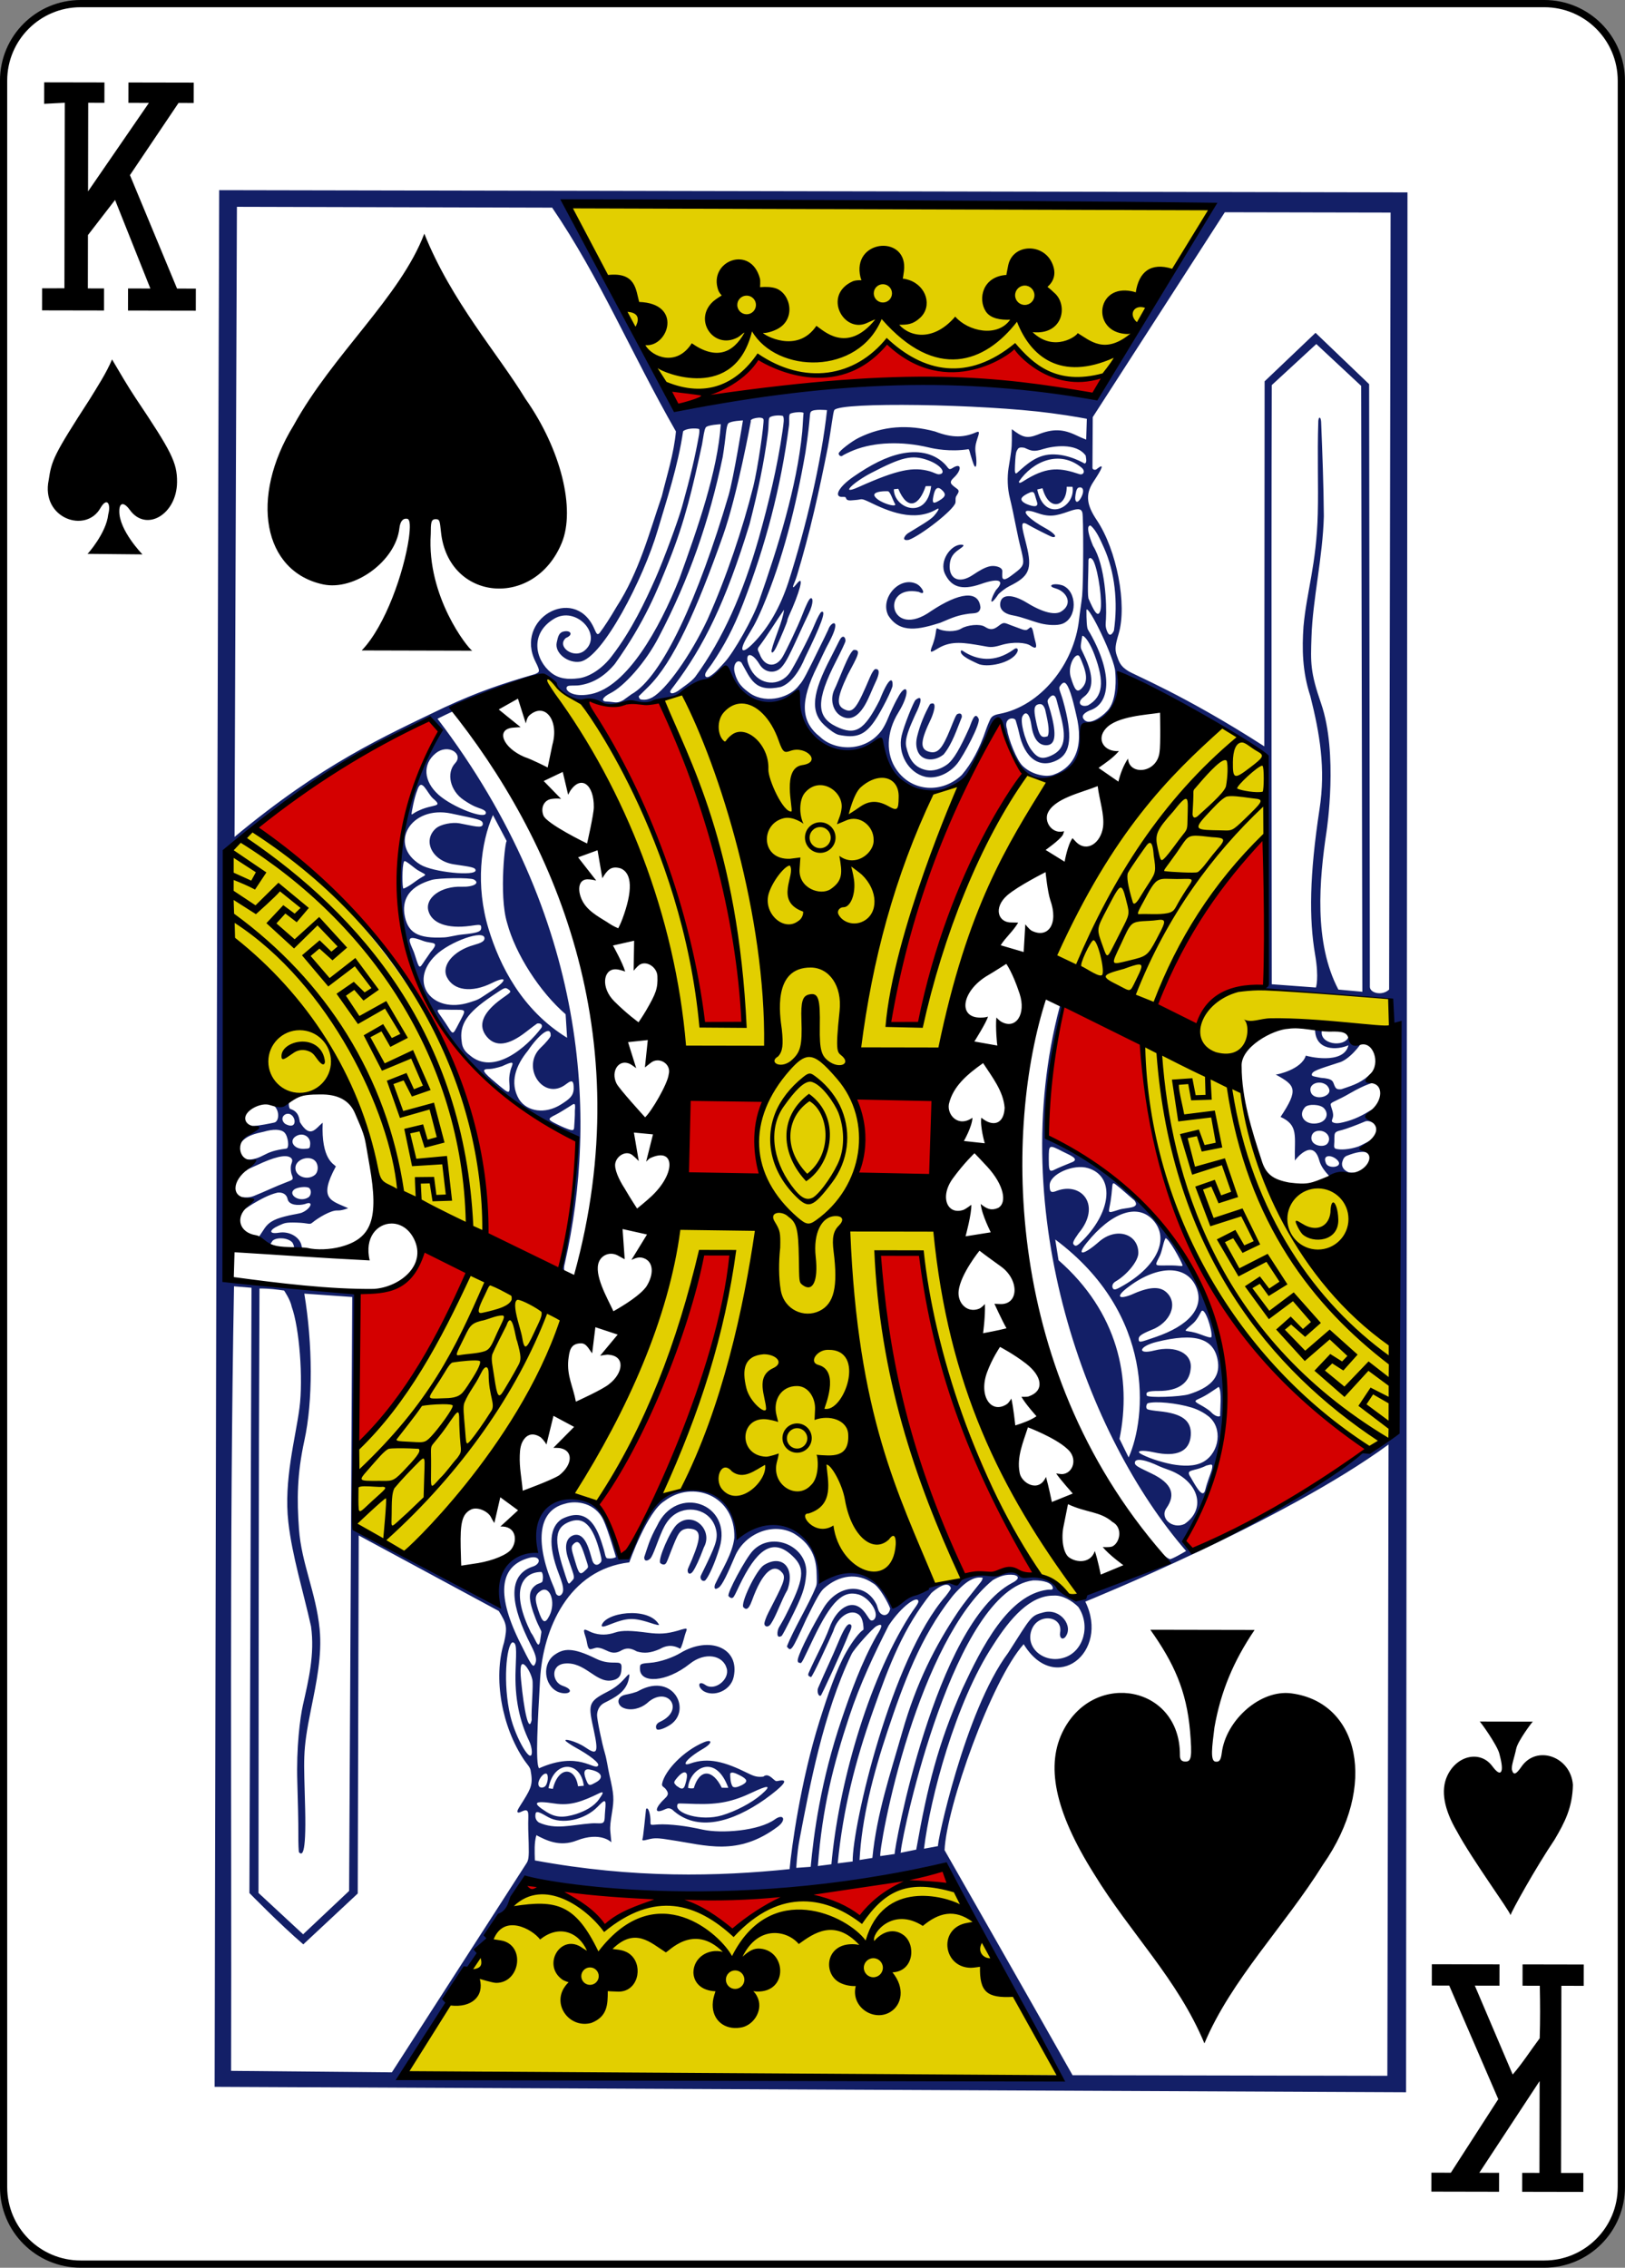 <?xml version="1.0" encoding="utf-8"?>
<!-- Generator: Adobe Illustrator 23.0.1, SVG Export Plug-In . SVG Version: 6.00 Build 0)  -->
<svg version="1.1"
	 id="svg4423" inkscape:version="0.91 r13725" sodipodi:docname="KS.svg" xmlns:cc="http://creativecommons.org/ns#" xmlns:dc="http://purl.org/dc/elements/1.1/" xmlns:inkscape="http://www.inkscape.org/namespaces/inkscape" xmlns:rdf="http://www.w3.org/1999/02/22-rdf-syntax-ns#" xmlns:sodipodi="http://sodipodi.sourceforge.net/DTD/sodipodi-0.dtd" xmlns:svg="http://www.w3.org/2000/svg"
	 xmlns="http://www.w3.org/2000/svg" xmlns:xlink="http://www.w3.org/1999/xlink" x="0px" y="0px" viewBox="0 0 224.23 312.81"
	 style="enable-background:new 0 0 224.23 312.81;" xml:space="preserve">
<rect x="0" y="0" width="224.23" height="312.81" fill="#808080" stroke="none"/>
<style type="text/css">
	.st0{fill:#FFFFFF;stroke:#000000;stroke-width:0.997;}
	.st1{fill:#131F67;}
	.st2{fill:#E2CF00;}
	.st3{fill:#D40000;}
</style>
<title  id="title3000">Vectorized Playing Cards 1.0</title>
<sodipodi:namedview  bordercolor="#666666" borderopacity="1.0" fit-margin-bottom="0" fit-margin-left="0" fit-margin-right="0" fit-margin-top="0" id="base" inkscape:bbox-nodes="true" inkscape:bbox-paths="true" inkscape:current-layer="CropMarks" inkscape:cx="166.49541" inkscape:cy="-160.00304" inkscape:document-units="px" inkscape:pageopacity="0.0" inkscape:pageshadow="2" inkscape:snap-bbox="true" inkscape:snap-bbox-edge-midpoints="false" inkscape:snap-bbox-midpoints="true" inkscape:snap-global="false" inkscape:snap-page="true" inkscape:window-height="800" inkscape:window-maximized="0" inkscape:window-width="942" inkscape:window-x="960" inkscape:window-y="0" inkscape:zoom="1" pagecolor="#ffffff" showgrid="false">
	</sodipodi:namedview>
<g id="layer1" transform="translate(-259.935,-369.777)" inkscape:groupmode="layer" inkscape:label="KS">
	<g id="g3963" transform="translate(-735.7,-1384.075)">
		<g id="g3888">
			<path id="rect6969-9" class="st0" d="M1006.76,1754.35h201.97c5.87,0,10.63,4.76,10.63,10.63v290.55
				c0,5.87-4.76,10.63-10.63,10.63h-201.97c-5.87,0-10.63-4.76-10.63-10.63v-290.55C996.13,1759.11,1000.89,1754.35,1006.76,1754.35
				z"/>
			<g id="g3797-8" transform="matrix(0.154,0.002,-0.002,0.154,1013.458,1809.369)">
				
					<path id="path4096" inkscape:connector-curvature="0" sodipodi:nodetypes="ccccccccccscsscssssscssssssccsscccccsscccccccccccccccsccccsccccccccssssscccscccccsssccccccsscccccccccccsssscccccccccccsssccccccsccccccsccccsssccsccccssssscccscssccccccccccccscccccccccsscccccccccccccccccccccccccccccscccccccsccccccccssccccscccccccccccccssccccsccccccccsccccccccccccccccsccssscsccccccccscccsssscccccccscccccccscsccccsccccccccccsccssccsssscssscssccssccsssccsssssccccscccccsccsccsssssccsssccssssssccsssscsccssscccssscccccccccsssccscccccssscccccccsccccccccccccccccccccsccscccccscscccccccccccccccccccsssccscccccccccccccccccccccccscscssccscccsccccccccsssssssccccccccccccccccccsccccssssscscssccscsscccsccccssssscscccccccccccssccscccccccccsccccscccccssscccsssssssssccsssscsssccsscsscssccssccsscccccscsssssssssssssscccsccccscccsccccsccccsccccsccssccccsccsssccssssssssccscsccssscsccssscccssscsscccsccccsssscssscccccccccsccsccscccssccscccssccscsccccccccccccccccccscsccccccccsscccscsssccscscssccccccscccssscscsscscscscssscccsssscccssssssscsssssssscssscsscssssscscscsscsscsccccsscccccccssccsscssccsccssccscccsscsscccccscccscsscsscscccsccccccscsscsccccccccccsccccsccccssscssccccscccscssccscsccscsscssscsccsssscccsscccscscsssccscssscsscssscscscscccccssssscssccssscsscccsscc" class="st1" d="
					M78.18-191.2l1064.59-11.82l20.83,1701.46l-1067.44,9.01C96.16,1507.46,83.79,397.15,78.18-191.2L78.18-191.2z M853.11,1489.64
					c-40.43-71.08-104.39-186.89-106.25-187.8c-23.04,12.54-258.91,46.63-372.88,17.41c-38.21,58.53-75.73,116.48-108.93,174.44
					L853.11,1489.64z M487.93,1279.75c-5.94,0.2-12.53,3.88-11.34,0.73c0.69-1.82,2.16-20.18,2.82-26.75
					c1.74-2.94,4.33,4.68,4.13,11.79c-0.12,4.08,1.82,1.15,15.28,1.7c14.56,0.6,26.51,3.18,31.46,4.19
					c17.25,3.51,50.51,0.48,64.67-10c7.66-5.67,10.65,0.33,2.75,6.42c-35.65,27.49-64.28,17.47-95.56,13.28
					C497.47,1280.48,492.75,1279.59,487.93,1279.75L487.93,1279.75z M502.93,1253.88c-2.25-1.42-3.72-1.56-6.57-0.2
					c-10.98,5.24-8.17-2.13-0.31-9.62c3.59-3.42,3.47-5.14,0.67-8.66c-1.42-1.78-3.75-1.98-3.22-4.68
					c2.26-11.64,18.46-29.38,36.69-37.43c7.59-3.35,8.83,0.21-0.74,5.95c-14.73,8.82-19.44,16.27-11.09,13.17
					c16.19-6.01,31.07-2.06,51.98,8.02c5.97,2.88,8.7,3.43,13.75,2.83c3.7-3.12,7.09,0.55,9.43,2.45c1.47,1.15,1.78,1.7,3.44,1.3
					c11.81-2.89,4.8,4.68-11.25,16.59C556.96,1264.29,525.46,1274.24,502.93,1253.88z M547.57,1258.39
					c11.8-3.68,26.16-11.25,34.93-19.07c10.66-9.51,4.59-8.02-7.72-1.96c-17.81,8.77-30.32,11.38-50.47,11.15
					c-16.86-0.2-16.34-0.88-16.93,1.21C505.31,1257.07,528.59,1264.3,547.57,1258.39z M514.54,1230.14
					c0.93-3.17,1.62-7.38,0.74-8.74c-1.59-2.46-4.92-0.59-9.12,4.8c-2.6,3.34-2.24,3.79,0.37,6.37c1.31,0.86,2.31,1.5,3.1,1.94
					C513.24,1236,513.78,1232.68,514.54,1230.14L514.54,1230.14z M521.95,1234.38c4.99-17.59,16.6-17.38,25.07-0.69l5.84-0.03
					c-12.37-32.51-35.43-15.72-36.03,0.53C519.58,1235.05,521.95,1234.38,521.95,1234.38L521.95,1234.38z M565.29,1230.94
					c5.45-3.1,4.62-5.15-2.4-8.65c-4.99-2.49-7.62-2.97-8.5-1.32c0.11,3.62,0.31,8.79,2.45,11.63
					C559.03,1233.9,562.03,1232.57,565.29,1230.94z M487.91,1181.86c-1.02-1.64-0.88-4.65,2.91-6.45
					c23.39-11.07,6.01-33.69-11.95-16.38c-5.7,4.75-14.24,7.03-20.88,4.31c-6.25-2.62-6.45-10.17,1.79-11.87
					c2.7-0.56,9.64-2.1,12.19-3.9c31.37-17.12,48.53,19.15,26.28,31.53C493.68,1181.83,488.81,1183.37,487.91,1181.86z
					 M399.15,1149.74c-12.87-5.62-14.85-25.6-2.93-33.53c7.58-5.27,15.38-6.77,36.53,3.33c14.94,7.14,23.36-0.82,23.07,7.68
					c-0.18,5.17-0.43,10.38-9.06,11.72c-14.02,2.18-23.82-16.64-41.84-14.65c-13,1.43-11.18,16.87-1.74,19.91
					C415.77,1148.26,408.22,1153.3,399.15,1149.74z M634.63,1150.03c-2.34,1.12-3.5-3.97-2.51-6.71
					c6.23-15.14,11.99-27.19,17.63-41.37c4.5-11.3,7.55-16.17,9.63-16.18c2.12-0.01,3.12,1.62-0.35,8.59
					C653.82,1108.4,634.67,1151.23,634.63,1150.03z M529.46,1147.3c-5.71-3.94-4.82-9.9,1.68-5.47c8.35,5.69,21.81-5.04,18.93-15
					c-3.48-12.03-19.66-14.77-33.06-3.82c-21.14,17.29-44.53,18.41-44.68,5.09c-0.01-3.81-0.55-4.67,8.32-5.36
					c10.31-0.81,21.9-5.63,27.65-9.19c25.77-15.99,53.49-5.46,48.07,20.8C553.91,1146.73,538.73,1152.89,529.46,1147.3
					L529.46,1147.3z M433.89,1109.69c-2.11-0.04-5.93,2.11-7.04,1.3c-2.18-1.58-1.92-6.23-3.75-11.19c-3.25-8.8-0.15-6.07,5.43-3.75
					c7.57,2.81,14.7,2.17,21.03-0.09c6.53-2.33,15.14-1.91,28.92-0.28c11.09,1.31,17.31,0.83,27.32-2.14
					c10.87-3.51,8-2.26,6.25,4.44c-1.13,4.4-2.56,10.29-3.93,11.72c-7.59-4.11-13.3-2.42-18.22,0.49
					c-8.1,3.65-13.87,4.33-20.56,2.42c-6.31-3.48-10.03-3.14-15.04-0.03C445.66,1116.86,441.73,1110,433.89,1109.69L433.89,1109.69z
					 M596.35,1089.52c1.5-2.68,3.68-6.38,5.72-10.52c16.48-33.43,17.53-42.69,5.51-53.76c-16.15-14.87-29.7-8.19-44.69,22.03
					c-3.64,7.34-5.8,12.84-7.28,15.11c-1.7,2.61-3.75,0.64-4.76-0.36c-1.91-1.89,14.73-33.99,21.32-41.02
					c17.23-18.42,49.79-4.2,48.01,20.62c-0.9,12.5-3.21,19.37-14.46,42.39c-2.78,5.7-5.2,10.53-6.68,12.86
					C593.69,1100.51,594.83,1092.26,596.35,1089.52z M437.48,1089.96c2.53-11.87,40.68-17.77,50.93-2.36c1,1.51,0.42,1.45-3.91,0.32
					c-19.5-6.16-23.35-5.77-41.88,1.74C439.83,1090.77,437.84,1091.23,437.48,1089.96z M583.27,1086.09
					c-0.01-1.11,1.36-5.5,3.47-9.76c12.46-25.15,15.91-31.23,11.97-35.86c-7.67-9.03-17.76-1-26.81,25.23
					c-3.39,9.8-5.79,7.75-7.51,6.22c-3.3-2.92,10.82-33.47,17.73-38.08c15.69-10.15,28.25,1.26,21.49,21.75
					c-5.34,9.28-9.68,23.5-14.69,31.02C586.55,1089.98,583.28,1089.03,583.27,1086.09L583.27,1086.09z M525.67,1046.1
					c-0.78-1.25,0.69-2.97,6.03-14.67c7.35-16.1,9.61-22.06,6.45-31.17c-5.63-16.23-26.21-20-38.57-9.17
					c-4.04,3.5-6.76,8.3-8.64,12.61c-4.4,9.98-8.01,22.86-10.66,25.59c-2.31,2.36-5.56,2.88-5.4-1.21
					c2.87-8.68,4.2-15.4,11.07-28.15c17.06-37.93,67.65-21.02,56.3,18.84c-4.22,14.47-9.15,25.45-12.09,29.03
					C528.54,1049.79,525.77,1048.11,525.67,1046.1z M513.9,1039.3c-0.01-1.24,1.84-4.8,3.8-9.75c8.29-21.04,8.27-27.45-4.15-27.59
					c-7.42,1.03-8.49,4.07-14.83,20.66c-2.06,5.39-3.18,9.22-4.43,10.88c-1.33,1.77-3.88,0.76-4.93-0.28
					c-2.69-2.67,8.64-29.89,14.73-35.07c14-12.38,32.51,4.77,24.1,20.45c-3.9,10.94-7.28,18.37-9.61,21.76
					C516.54,1043.36,513.92,1042.97,513.9,1039.3L513.9,1039.3z M210.24,798.49l-42.97-2.45c8.12,45.57,9.06,95.83,1.77,131.56
					c-6.23,30.55-6.06,52.99-3.8,79.39c2.62,30.71,16,56.63,19.66,89.23c2.65,23.62-2.34,48.35-6.78,71.91
					c-7.42,39.37-5.75,43.45-4.09,89.54c1.55,42.73-2.48,41.24-4.97,38.77c-0.38-0.37-0.81-7.93-0.85-16.92
					c-0.04-8.99-0.85-30.96-1.53-46.22c-1.37-30.47,1.74-57.45,4.09-68.56c4.78-22.62,10.17-45.8,6.41-70.73
					c-7.42-31.44-17.73-62.81-21.56-93.15c-4.73-37.41,5.45-75.12,8.65-102.36c3.09-26.31-1-71.71-8.13-90.55
					c-1.26-6.28-7.01-14.42-7.01-14.42c-6.49-0.85-13-1.69-22.08-1.53c1.5,180.41,4,360.88,6.15,541.3l40.45,36.52l40.71-39.38
					L210.24,798.49z M215.43,1005.41c0,0,61.49,34.32,129.24,67.97c-6.85-39.28,13.43-45.44,32.48-50.22
					c-5.42-75.98,64.75-61.16,76.21,4.78l6.9-0.05c11.76-33.07,23.51-55.93,51.06-61.66c21.36-4.44,42.61,8.81,48.32,40.52
					c-0.97-2.22,70.5-42.79,73.41,41.2c32.43-20.54,55.93-3.37,65.63,22.14c13.56-21.06,48.06-22.36,59.07-24.01
					c3.79-4.45,10.54-7.05,22.86-7.1c10.55-0.65,24.66-8.68,32.06,0.83c11.12,1.62,19.56-0.47,29.13,6.72
					c7.62,5.63,16.18,18.27,28.65,9.35c23.84-11.76,50.72-17.23,72-31.32c0,0-5.76-7.22-4.09-6.19c0.61,0.38,3.32,3.79,7.36,5.35
					c1.45,0.56,14.53-7.44,14.53-7.44C869.85,914.91,794.19,715.9,840.63,530.49c1.31-3.16-4.09-4.31-6.76-5.4
					c0.8-1.43,13.92,0.33,8.49,12.15c-5.21,35.48-11.13,73.94-12.22,103.32c0.02,3.58,0.38,6.78,0.38,6.78
					c201.2,89.66,178.86,288.95,128.21,358.8l8.23,10.66c3.61,2.35,156.51-88.66,151.4-92.27l28.96-14.75l-9.05-390.2l-115.26-7.49
					c0,0,1.19-3.29,2.64-4.16c0.79-23.84-1.74-59.05-0.92-88.56c-0.49-84.29,0.05-112.97-1.08-115.28
					c-35.78-22.88-89.12-56.33-133.88-72.34c1.83,0.5-0.34,34.94-1.67,36.91c-41.56,13.71-22.01,30.42-37.22,48.77
					c-10.23,11.44-34.44,13.87-46.29,0.41c-14.13-13.31-21.03-44.12-21.03-44.12c-21.8,23.72-16.96,52.03-46.38,63.04
					c-47.23,23.97-63.08-45.95-60.3-44.35c-18.01,17.66-68.91,32.42-75.24-41.23c-22.72,21.29-48.57,11.13-59.78-14.63
					c-14.01,0.65-29.6,11.75-43.72,17.81c-13.1,5.94-29.9,9.54-42.4,9.42c-15.61,2.05-28.49,2.13-42.62-1.89
					c-6.59,2.21-21.59-4.02-26.3-13.13c-7.14-8.16-13.28-8.57-19.96-7.01c-22.68,12.21-47.11,15.37-73.9,28.19
					c-1.67,1.18,2.4,3.33,1.04,2.91c-0.58-0.17-14.07,6.79-14.07,6.79C418.28,456.58,427.71,636.7,400.53,764.74
					c-1.07,4.44-1.66,7.66,1.33,11.11c-4.33-0.69-4.39,0.57-5.23-2.18l12.99-107.36c0.27-12.95,1.91-12.01-9.57-16.72
					c-10.62-4.35-20.67-8.54-29.45-13.79c-33.53-24.16-71.46-53.93-90.2-91.4c-53.17-80.39-37-177.19,1.31-254.17l-9.85-9.96
					c-113.7,58.28-180.53,120.5-180.53,120.5l4.74,382.94l117.64,12.18L215.43,1005.41z M155.91,750.32
					c-3.81-4.1-13.42-4.72-17.38-1.53c-0.91,0.78-2.84,4.87-3.43,4.72c-5.34-1.3-9.03-2.36-9.79-6.82l5.55-8.56
					c4.4-6.77,10.82-9.23,21.65-11.88c3.85-0.94,9.65-1.83,11.7-2.72c8.12-3.6,10.88-11.23,2.65-7.73
					c-6.02,1.72-14.46,1.26-15.64-4.22c-0.97-4.5-4.85-6.23-9.16-5.65c-7.94,1.99-15.16,6.21-22.16,10.45
					c-3.1,1.91-8.98,6.22-8.98,6.22c-0.92,1.47-4.49-9.13-1.31-12.28c4,0.44,7.43,0.44,11.31-1.15c9.67-3.96,18.97-8.71,28.73-12.55
					c6.22-2.51,6.79-2.31,5.1-6.7c-0.83-1.62-1.61-7.01-0.56-9.85c1.11-3.02,0.97-4.53-0.99-5.79c-4.44-2.88-14.99-0.03-29.79,7.24
					c-4.51,2.22-7.48,3.12-10.32,5.46c1.8-4.71,0.71-5.56,0.61-10.47c6.08,0.69,11.52-1.77,16.34-4.37
					c3.98-2.13,8.44-4.23,19.42-5.75c3-0.42,1.51-11.34-1.94-14.47c-3.27-2.96-10.07-2.95-18.26-0.44
					c-7.33,1.76-16.44,3.56-21.4,11.47c-6.31,6.07,0.04-9.95,11.59-16.45c5.09-0.17,16.3-2.69,18.94-3.3
					c4.47-1.04,5.08-11.52-1.49-15.93c-4.12-3.5,14.79-3.8,14.43-2.72c-0.23,0.62-0.36,5.1,1.1,6.22c8.17,2.35,8.17,8.98,8.92,11.76
					c9.52,15.17,14.02,5.54,20.39,0.2c-0.99,33.28,10.74,36.94,12.31,39.03c-15.72,29.99-3.61,30.58,11.52,37.27
					c0,0-5.7,2.37-9.51,2.18c-5.99-0.3-17.38,6.89-22.35,11.11c-2.74,2.33-2.85,0.41-13.91,0.22c-10.42-0.19-11.18,0.6-15.9,2.74
					c-9.33,4.24-9.24,8.14-0.09,6.5c9.74-1.75,19.36,4.04,20.57,12.06c0.79,1.51,0.13,4.2-0.03,4.11c-2.04-0.36-6.62,0.45-6.56-0.51
					C157.85,756.49,157.74,752.85,155.91,750.32z M169.7,709.85c2.63-1.71,3.03-6.5,0.7-8.41c-2.11-1.74-11.01-0.7-13.5,1.58
					C151.27,707.53,161.74,714.87,169.7,709.85z M175.17,689.76c3.24-2.58,3.58-8.69,0.7-12.2c-4.87-5.96-17.4-2.22-18,5.37
					C157.25,691.01,168.39,695.15,175.17,689.76z M170.78,662.33c0.52-6.64-6.13-10.77-12.16-7.56c-7.52,4-2.83,12.21,6.63,11.62
					C170.49,666.06,170.49,666.06,170.78,662.33z M148.35,635.65c-3.51,1.76-3.64,5.9-0.27,8.53
					C161.43,651.32,157.17,631.85,148.35,635.65z M1075.03,665.03c-6.06-21.29-21.87,0.06-21.89,0.36
					c-0.81-21.88,3.24-31.67-13.33-38.96c16.27-25.13,12.78-28.53-4.87-37.91c1.62,0.12,23.23-4.95,26.8-17.32
					c0.83,0.57,34.11,8.34,38.05-9.74c-9.96,4.65-29.65,5.55-30.09-13.84c1.86-0.58,6.54,0.33,6.15,0.95
					c-2.48,12.46,20.31,15.29,23.92,5.42c0,0,7.7,5.01,11.07,5.76c0.38,0.25-10.18,15.17-19.94,17.51
					c-17.56,6.01-23.63,7.64-23.61,11.13c0.01,1.35,2.9,1.54,8.14,2.55c10.96,0.63,10.75,2.97,12.23,6.57
					c1.31,3.18,2.55,3.81,6.2,3.44c12.46-4.28,18.69-6.52,27.31-15.29c1.06-0.22,2.39,9.09,3.07,9.41
					c0.09-1.49-8.84,1.21-22.49,9.37c-11.15,6.66-15.53,7.66-16.93,9.44c-1.04,1.32,1.73,5.41,2.06,9.89
					c0.28,3.76-2.24,5.62-0.36,6.77c2.18,1.33,5.52,1.05,9.9-0.14c9.67-2.44,16.77-6.31,25.43-11.77
					c-1.81,3.51,1.39,12.33,1.39,12.33s-4.34-2.97-7.86-1.36c-6.79,3.06-17.78,7.24-20.75,7.97c-2.88,0.71-4.12,1.1-5.24,2.06
					c-1.37,1.19-1.11,4-1.09,8.14c0.01,2.9-0.79,5.59,1.05,6.45c4.09,1.26,12.3,0.76,20.64-2.24c3.55-1.59,11.08-5.78,11.08-5.78
					l-2.24,12.27c-3.22-3.53-12.3-0.8-18.38,1.66c-3.07,1-3.97,2.94-4.72,5.62c-1.31,4.59,1.64,7.7,5.02,9.17
					c2.25,0.98,5.69,0.53,5.69,0.53c-15.74,6.17-12.57,8.34-21.85,3.9C1080.57,675.08,1076.61,670.59,1075.03,665.03z
					 M1091.58,664.85c-2.66-2.99-7.24-4.67-9.89-3.45c-2.36,1.28-1.48,3.89-0.7,5.88C1083.05,672.81,1096.92,670.86,1091.58,664.85z
					 M1082.18,649.68c3.65-4.88-0.5-11.34-7.35-11.31c-4.76,0.02-7.26,3-7.17,6.71C1067.84,652.11,1079.13,653.76,1082.18,649.68z
					 M1074.37,631.33c6.84-1.94,8.88-8.59,4.08-13.34c-3.41-3.38-14.01-3.69-16.81-0.57C1054.5,625.4,1062.7,634.63,1074.37,631.33z
					 M1079.81,607.02c4.01-2.1,4.75-5.53,1.14-9.38c-6.53-5.41-17.76-1.01-14.03,6.94C1068.75,608.48,1074.92,609.58,1079.81,607.02
					z M251.39,432.16c6.04-2.26,10.36-7,16.71-10.66c4.28-2.39,2.99-2-2.56-5.15c-4.36-1.93-13.13-10.59-13.92-8.5
					C249.69,411.61,250.19,432,251.39,432.16z M407.07,644.13c0.2-4.17,0.64-10.44,0.47-15.04c0.72-8.77-0.83-6.2-5.56-3.28
					c-3.5,2.3-9.12,5.81-11.32,6.93c-8.69,4.44-7.65,4.65,4.73,10.41C405.76,647.64,406.92,647.18,407.07,644.13z M394.84,623.75
					c8.3-5.33,11.04-8.07,11.38-13.96c-0.03-6.77-0.85-9.22-6.76-4.47c-20.15,16.21-41.43-14.92-23.01-32.55
					c3.76-3.6,8.51-9.21,8.54-10.62c0.19-10.11-11.12-0.17-20.31,13.81c-10.2,12.73-16.46,28.59-7.22,43.65
					C364.84,630.62,381.01,632.64,394.84,623.75z M348.42,603.85c-0.42-4.94,0.92-10.49,1.54-12.14c2.22-5.81,2.11-6.53-8.19-1.6
					c-4.12,1.4-9.04,2.56-10.93,2.57c-8.46,0.04-6.32,2.67,5.92,12.6C349.05,615.26,349.47,616.17,348.42,603.85z M376.7,555.07
					c1.26-3.06-1.44-4.2-4-3.6c-0.2,0.05-4.6,3.39-9.77,7.54c-15.67,12.56-27.24,14.14-35.18,4.79
					c-8.06-9.48-4.86-20.86,12.76-34.05c7.78-5.82,9.65-6.23,5.85-8.69c-2.89-1.87-3.06-1.58-14.24,6.14
					c-22.54,15.56-29.22,26.08-26.77,41.29c0.53,6.25,3.86,9.49,7.08,11.89C334.28,599.22,364.02,572.56,376.7,555.07z
					 M399.72,563.85l-1.6-21.06c-23.31-19.56-45.58-53.16-53.46-81.1c-7.99-24.84-2.42-76.91-1.22-73.06l-12.73-23.38
					c-10.58,25.08-14.9,63.2-2.66,101.85C338.44,499.91,358.95,539.56,399.72,563.85z M302.34,552.66
					c7.18-14.1,7.42-12.59-6.75-12.55c-16.17,0.04-14.39-1.94-5.12,11.71C297.92,562.77,296.7,563.75,302.34,552.66z M311.85,533.34
					c9.28-3.08,7.16-2.37,19.44-10.51c14.09-9.34,14.63-14.38,0.46-7.14c-18.19,9.29-34.28,7.15-40.37-4.65
					c-5.43-10.51,5.51-23.82,23.72-29.18c6.22-1.83,9.49-3.36,9.48-6.08c-0.04-8.29-31,3.12-43.68,15.78
					C256.43,516,278.39,544.44,311.85,533.34z M271.45,496.15c0.82-1.27,3.01-4.32,5.02-7.47c8.64-10.23,1.32-7.12-6.49-9.8
					c-4.12-1.46-8.35-2.92-10.76-2.53c-4.64,0.75,1.67,9.63,3.23,15.38C266.79,504.53,266.31,504.15,271.45,496.15z M304.3,472.62
					c15.66-1.7,17.24-3.23,17.22-6.46c-0.02-3.21-1.95-2.57-9.8-1.4c-20.8,3.11-34.66-2.01-37.76-13.04
					c-3.2-11.38,10.79-22.34,29.61-21.91c10.19,0.23,16.93-3.35,10.69-6.65c-3.25-1.72-31.3-1.03-37.62,0.88
					c-18.58,5.61-26.06,16.02-24.21,30.29c2.77,17.62,12.51,22.57,36.09,21.05C293.04,475.09,298.78,473.22,304.3,472.62z
					 M315.79,415.01c-0.01-2.75-4.49-3.1-19.31-5.13c-19.73-2.69-28.74-20.74-16.98-31.79c4.46-4.19,15.16-6.08,21.15-5.07
					c13.01,2.21,20.98,4.78,21.06,0.39c-0.02-3.91-3.79-4.15-28.23-9.01c-36.92-7.35-56.74,28.87-27.1,46.15
					C277.64,417.12,315.81,420.5,315.79,415.01z M324.35,363.41c-0.01-1.38-1.21-2.43-4.02-3.48c-4.07-1.53-6.8-1.79-16.01-7.83
					c-12.25-8.02-16.12-23.89-8.1-32.84c7.79-8.36-6.49-17.97-17.68-8.51c-11.62,9.83-10.47,25.05,3.18,36.96
					C294.28,358.68,324.38,369.89,324.35,363.41z M264.64,361.92c12.74-6.12,21.97-2.78,12.08-10.92
					c-5.56-5.01-10.41-19.38-14.1-7.11c-2.84,7.32-4.85,20.21-4.92,21.47C258.57,366.22,258.36,364.73,264.64,361.92z
					 M717.15,325.86c-14.62-3.45-24.77-20.2-21.24-36.44c2-9.18,10.41-30.84,12.1-32.2c6.38-5.15,5.57,1.62-0.2,13.42
					c-5.25,12.04-9.34,21.73-7.6,28.84c2.48,10.12,6.7,17.82,17.33,20.28c7.47,1.73,14.46-1.44,19.18-4.84
					c6.24-4.49,12.07-15.9,19-31.69c2.22-4.44,5.12-18.05,9-9.81c1.87,4.27-12.98,32.94-18.57,40.22
					C739.12,322.81,727.12,328.27,717.15,325.86z M804.96,315.34c7.18,6.69,19.22,9.97,27.03,7.45
					c19.16-6.96,27.7-25.14,20.09-54.14c-3.87-16.26-7.13-26.36-10.34-28.34c-1.56-0.96-3.24,0.88-4.72,3.17
					c-1.32,2.04,0.76,4.86,3.03,12.51c9.55,32.21,7.31,46.84-3.84,53.14c-16.17,9.14-30.23-1.02-35.21-24.02
					c-0.8-3.55-3.11-10.79-3.11-10.79c-1.28-3.19-11.35-2.37-7.57,8.32C791.52,290.93,799.43,310.65,804.96,315.34z M886.53,229.8
					c-0.38-11.36-24.95-60.42-26.53-55.17c0,0,0.02,11.53,1.02,16.06c0.37,1.71,1.64,3.28,2.69,5.09
					c21.29,36.82,18.35,62.96,0.32,68.88c-6.14,2.85-7.45,5.61-4.66,8.45c5.65,5.98,19.5-6.12,22.18-10.48
					C888.28,252.83,887.13,235.11,886.53,229.8z M536.86,225.3c7.77-8.83,24.69-39.2,29.83-55.09
					c15.84-47.3,32.44-101.7,36.64-151.85c0.46-6.33,0.68-15.95,0.99-16.78c-1.3-1.37-9.41-0.55-12.12,0.86
					c-1.29,1.71-0.37,5.45-0.78,10.34c-6.7,56.41-19.65,107.87-39.12,160.32c-8.52,22.79-16.49,37.82-26.88,53.71
					c-1.81,2.78-4.13,5.64-5.03,7.25c-2.63,3.87-0.64,6.35,2.44,4.7C528.29,235.61,532.96,229.62,536.86,225.3z M510.19,239.3
					c24.72-34.66,42.1-76.13,55.42-125c8.41-31.63,15.77-63.62,20.03-96.18c0.87-6.95,1.59-11.6,0.2-13.67
					c-3.4-0.87-9.72-0.24-11.89,1.47c-1.32,2.04-0.38,6.07-1.52,15.44c-2.94,24.23-7.48,48.58-15.24,80.48
					c-20.64,70.63-39.89,110.26-65.36,145.03c-2.06,2.92-3.9,4.83-3.7,6.06c0.29,1.8,2.8,1.63,6.88-0.98
					C500.35,247.7,506.45,243.96,510.19,239.3z M472.16,258c12.2-7.08,33.48-37.5,48.4-70.19c16.71-38.57,30.57-82.09,39.54-119.74
					c3.89-16.5,9.23-57.66,8.37-60.35c-1.02-3.2-12.99-0.39-11.3,1.81c0,0-11.19,66.19-23.61,102.74
					c-23.06,67.86-43.15,113.95-65.07,136.24c-2.87,2.92-8.53,8.64-8.53,8.64s0.15,2.52,2,2.89
					C466.39,260.79,469.32,259.49,472.16,258z M453.34,255.51c27.53-15.75,59.18-88.22,84.66-179.06
					c4.36-15.54,12.07-67.5,12.07-67.5s-11.03,0.53-13.14,2.87c-2.11,3.16-1.67,11.13-4.56,30.12
					c-11.28,57.4-28.66,109.84-55.09,161.78c-11.43,23.01-30.59,44.77-42.77,51.04c-6.81,3.51-8.77,7.31-3.76,7.53
					c8.45,0.21,9.22,1.96,15.32-1.39L453.34,255.51z M841.91,1057.76c-20.77,0.16-38.2,20.22-53.65,45.37
					c-32.88,51.54-54.41,137.31-59.37,182.82l12.59-2.51c-1.88,0.89,22.24-121.23,60.48-173.82c20.62-33.15,19.73-33.63,31.48-36.78
					c14.85-3.98,26.98,11.95,19.7,21.72c-2.64,3.31-5.6,0.93-4.82-3.75c2.48-14.93-19.36-17.55-25.29-2.85
					c-6.82,16.92,11.98,31.73,30.1,24.9c16.2-5.91,22.76-28.66,11.16-45.28C858.36,1061.97,849.81,1057.04,841.91,1057.76z
					 M732.52,1056.88c-24.53,31.43-36.5,63.57-51.29,107.44c-14.78,43.84-25.27,86.67-29.48,135.73l13.4-1.87
					c-0.84-31.5,32.12-181.9,80.16-238.64c2.68-3.59,4.83-6.57,4.61-7.39C747.15,1044.6,735.71,1053.87,732.52,1056.88z
					 M787.36,1044.64c-31.95,26.7-57.07,84.53-73.46,137.92c-17.72,57.71-25.37,110.49-23.99,110.48l12.79-2.02
					c-0.99-3.33,33.7-206.36,101.85-244.01c5.91-3.02,7.13-6.02,2.1-7.25C798.91,1038.76,792.73,1041.36,787.36,1044.64
					L787.36,1044.64z M823.46,1044.38c-70.3,10.02-113.92,225.92-115.25,243.82c-0.02,0.28-0.24,1.67-0.24,1.67l13.98-3.04
					c0,0,0.11-0.69,0.17-1.03c9.04-55.14,18.02-93.82,39.41-143.81c16.7-37.05,39.77-84.45,74.97-89.41c2.86-0.4,5.59,0.71,4.55-2.6
					C838.84,1044.72,828.3,1044.16,823.46,1044.38L823.46,1044.38z M403.12,981.21c-25.37,6.81-25.86,37.24-8.48,75.92
					c1.31,2.92,1.1,4.53,2.41,5.65c2.93,2.5,5.16-1.06,5.46-3.39c0.45-3.54-1.12-8.28-3.88-15.15
					c-10.78-26.79-8.44-42.32,1.87-49.29c26.46-13.98,33.94,14.03,38.11,26.91c1.02,3.14,1.41,7.46,3.15,7.68
					c5.32,0.67,7.83-1.24,7.75-1.24c0,0-7.32-24.11-11.72-33.15C430.65,980.51,414.07,977.62,403.12,981.21z M218.83,1011.98
					l3.3,320.65l-48.2,46.19c-21.1-17.65-48.87-45.35-48.87-45.35L119.9,791.4l-15.69-1.08c-1.25,232.94,4.11,469.27,6.51,702.62
					l144.04-0.54l117.14-187.12c0,0,1.48-2.23,1.95-3.4c1.42-3.61,1.19-8.95,0.26-28.7c-0.38-8.03,0.45-14.2-0.75-16.07
					c-1.22-1.89-3.75-0.5-6.11,0.59c-2.4,1.11-3.85,0.74-2.58-2.12c0.72-1.62,3.07-5.19,5.09-8.59c6.57-11.04,8.17-14.57,5.77-26.7
					c-0.59-2.98-3.36-5.48-5.79-8.98c-20.39-29.34-29.05-73.06-19.44-105.26c3.02-14.22,1.84-17.08-5.14-28.06L218.83,1011.98z
					 M845.49,660.21c-13.17-6.57-12.91-6.42-12.85,6.28c0.18,9.5,0.38,11.8,3.94,10.48c5.14-2.68,11.42-5.15,16.16-7.22
					C861.8,666.52,850.2,662.65,845.49,660.21z M897.69,692.65c-10.25-7.99-6.49-7.1-9.16,11.2c-1.62,11.05-3.85,11.36,7.53,7.58
					c6.46-2.31,19.82-1.05,13.75-8.59C909.86,702.98,899.71,694.32,897.69,692.65z M492.46,977.53
					c-15.48,9.59-30.9,55.41-30.9,55.41c-54.41,7.09-76.62,60.85-78.56,105.49c-1.53,35.24-3.47,76.39,0.13,79.96
					c35.54-16.44,49.51,1.92,52.84-3.11c1.52-2.2-8.03-9.32-19.99-15.66c-2.78-1.47-7.09-4.14-8.72-5.46
					c-4.38-3.54,8.65-0.6,16.93,4.89c10.56,7.01,12.3,5.5,7.52-15.26c-5.19-22.57-6.03-25.33,11.28-34.49
					c6.93-3.67,10.85-6.76,15.78-12.39c3.94-4.51,4.95-5.61,3.55,0.97c-2.42,11.4-12.49,16.47-21.56,21.19
					c-4.51,2.37-6.34,7.07-6.32,11.08c0.02,4.09,4.97,26.15,7.23,33.19c2.09,6.69,2.91,13.41,4.55,20.23
					c4.29,17.71,4.59,21.19,2.67,34.1c-1.13,7.57-1.7,11.89-1.22,16.45c0.43,4.15,1.07,9.79,1.07,9.79
					c0.02-0.2-9.84-9.87-31.08-1.25c-15.31,6.22-27.53,0.05-36.2-4.33c-1.91,7.01-1.37,14.61-1.04,22.63
					c88.87,15.21,164.6,12.2,228.3,4.82c1.44-18.86,8.82-78.84,25.11-133.03c6.78-22.55,14.46-46.33,23.25-62.24
					c5.99-10.85,12.15-18.18,14.34-19.46c0.68-0.42,0.74-0.64,0.72-0.93c-0.02-0.6,0-1.11-0.04-1.69c-0.26-3.5-1.17-8.91-4.21-11.28
					c-7.43-5.78-19.08,1.9-22.8,15.02c-3.3,7.87-18.36,41.94-19.47,41.38c-0.92-0.56-3.06-0.58-2.31-3.21
					c5.76-13.81,13.72-28.42,18.15-40.8c6.12-17.83,19.75-27.35,30.14-16.27c3.56,3.8,5.01,7.32,6.64,8.52
					c1.23,0.91,2.86,0.26,3.85-1.27c3.81-5.87-5.31-18.99-14.97-21.54c-13.94-3.68-24.18,6.56-39.57,39.56
					c-8.89,19.06-10.46,23.83-11.92,22.39c-0.32,0.13-2.73,0.16-1.9-3.53c1.79-7.91,13.61-30.98,22.19-45.62
					c12.7-21.68,36.71-23.69,47.03-5.11c1.57,2.53,1.69,5.86,3.43,8.11c3.15,3.97,8.24,3.12,9.43-3.47
					c-1.42-4.34-10.05-19.98-15.95-22.65c-13.62-9.13-30-7.13-43.66,5.34c-3.1,2.83-6.3,8.54-15.25,27.21
					c-13.16,29.92-13.51,30.04-17.25,25.28c5.26-14.54,19.27-38.23,24.86-52.74c1.07-2.17,1.27-4.48,1.16-6.7
					c-0.45-10.5,1.06-29.07-21.31-42.01c-19.06-9.99-43.96,1.02-52.26,21.2c-6.35,15.46-11,26.08-14.27,28.29
					c-4.59,3.11-3.77-1.16-3.33-2.72c6.41-13.99,15.49-28.16,16.8-42.19C555.86,971.71,517.25,958.12,492.46,977.53L492.46,977.53z
					 M286.04,269.37c29.85-14.27,50.32-21.52,80.8-30.87c4.11-1.86,4.76-2.28,0.28-10.91c-19.8-38.12,33.02-69.26,51.51-31.84
					c2.46,4.99,3.05,7.76,5.4,5.33c4.38-5.87,9.57-14.2,14.95-23.69c19.98-31.72,28.79-67.75,39.28-99.58
					c4.29-18.68,10.35-38.22,11.91-58.22c-41.12-69.75-69.97-136.97-113.49-198.99l-282.42,2.93l5.2,564.28
					C177.69,321.1,231.19,296.68,286.04,269.37z M603.71,245.11c3.39-3.65,6.28-9.69,18.29-35.01c2.14-4.52,5.56-11.53,6.95-14.78
					c1.78-5.95,8.64-9.73,5.39,0.92c-0.74,2.3-2.02,5.4-4.06,9.54c-4,7.39-7.78,16.42-10.63,22.32
					c-15.35,31.63-14.41,49.96,3.29,63.41c13.25,12.38,40.79,13.49,55.21-6.9c2.16-3.28,4.07-7.49,4.68-9.04
					c6.19-15.51,10.81-23.29,11.99-24.83c6.43-8.34,7.58,1.89-1.98,17.77c-10.96,18.19-10.93,37.78-1.14,51.45
					c14.52,20.26,41.68,20.54,58.54,3.97h0c8.74-10.48,15.64-23.76,21.12-40.69c1.21-3.75,2.48-6.55,3.38-8.75
					c1.38-3.4,3.41-4.68,8.69-5.75c36.2-7.35,66.22-44.9,70.1-85.58c0.51-5.5,1.96-15.24,2.47-21.02
					c1.01-11.53,0.37-71.17-0.8-74.71c-0.63-1.91-1.73-2.92-4.09-2.86c-1.81,0.04-4.37,0.71-8.04,2.06
					c-11.91,4.4-17.47,5.54-29,1.56c-3.81-1.31-6.44-1.75-8-1.6c-5.06,0.49,1.75,7.69,16.62,15.55c6.37,3.37,11.42,7.95,6.29,7.66
					c-1.49-0.08-19.43-9.09-21.91-10.58c-8.18-4.89-5.99,1.36-1.62,17.8c5.87,22.09,2.7,28.34-14.71,37.21
					c-3.24,1.65-7.54,5.08-9.71,7.28c-9.12,13.8-6.84,3.68-2.25-3.67c7.89-8.44,2.96-11.23-13.34-5.26
					c-18.59,6.81-27.08,2.08-32.41-8.23c-6.03-11.66,4.9-26.86,14.17-26.67c3,0.06,2.47,1.15-1.91,4.21
					c-5.3,3.7-7.79,7.24-8.27,13.47c-0.99,12.69,8.15,17.98,20.74,9.33c5.94-4.08,10.63-6.91,15.15-7.99
					c4.48-1.07,11.25,0.52,11.27,4.12c0.01,1.48-0.16,5.12,0.17,5.92c1.23,4,7.6-1.75,10.37-3.8c9.47-7.24,9.15-8.65,6.41-20.19
					c-4.44-16.15-6.76-30.94-11.01-47.32c-2.27-8.58-2.74-18.3-1.52-27.08c0.61-4.4,2.22-13.46,2.5-19.65s-0.21-15.02,0.02-15.02
					c9.57,7.15,13.44,8.37,22.65,4.76c14.26-6.03,23.31-5.52,35.45,0.12c4.49,2.09,8.57,3.55,8.57,3.55l0.34-18.6
					c0,0-11.2-2.18-31.87-4.66c-62.24-7.47-189.8-7.78-194.46-0.23c-1.19,1.92-2.24,15.22-5.43,33.73
					c-7.09,38.47-15.1,76.82-25.96,114.4c-2.23,7.66-4.4,10.76-3.22,10.97c0.49,0.09,2.76-2.89,3.82-4.14
					c5.97-7.04,1.52,9.57-7.39,29.62c-0.8,1.81-1.46,3.79-1.46,4.4c0.01,1.2-5.57,15.17-9.43,23.62c-2.4,5.25-4.42,6.85-4.43,3.51
					c2.64-11.52,9.81-26.47,10.76-36.72c-6.32,9.34-15.51,24.76-22.48,33.97c-1.28,2.47,0.11,3.22,1.29,6.25
					c4.38,11.31,14.7,12.21,20.54,1.86c3.26-5.77,13.33-27.48,16.82-36.98c3.58-9.77,6.12-14.92,7.34-15.57
					c2.45-1.3,2.99,4.22-1.28,13.47c-12.97,28.06-18.49,43.77-24.93,49.61c-5,4.53-13.73,4.35-18.67-3.57
					c-8.37-13.42-15.34-8.87-7.64,4.9c7.95,14.23,25.78,15.37,34.94,2.37c3.02-4.29,17.17-32.02,21.59-43.28
					c2.47-6.29,5.12-11.19,6.02-11.55c4.83-1.92-0.55,12.43-14.16,41.2c-4.39,11.1-11.52,22.77-21.29,26.47
					c-23.79,5.49-27.16-7.09-35.62-21.36c-4.07-3.53-7.66,2.23-6.05,8.53c2.62,10.22,7.34,14.18,14.63,19.24
					C575.31,262.99,596.22,256.15,603.71,245.11L603.71,245.11z M710.79,303.8c-2.22-4.76-1.96-9.62-0.9-14.17
					c2.39-10.24,6.42-20.2,11.16-28.88c7.79-3.79,1.97,11.01,1.02,13.21c-9.23,19.79-10.04,27.42-1.2,29.59
					c7.58,1.86,11.59-2.8,18.53-20.53c3.56-9.1,4.98-13.13,6.28-13.66c2.74-1.14,4.07-0.04,3.94,2.72
					c-4.59,11.64-8.16,23.87-15.8,33.58C726.29,312.1,714.85,312.26,710.79,303.8z M639.76,289.46c-3.3-0.6-8.98-4.78-12.93-8.32
					c-13.48-12.06-11.47-28.98,4.73-60.9c1.26-2.48,5.97-12.13,7.48-15.3c2.71-5.68,5.46-3.5,5.48,0.24
					c0.01,1.05-4.03,9.86-8.12,18.04c-17.88,35.91-17.09,50.46,0.76,58.76c17.43,8.1,25.14,3.24,38.66-24.17
					c7.77-20.55,11.71-20.93,11.36-13.15c0.01,2.9-9.45,22.63-15.59,31.81C662.68,289.79,654.87,292.23,639.76,289.46z
					 M640.88,272.21c-6.85-4.13-9.74-14.57-5.82-23.18c3.58-7.11,12.65-34.3,17.04-35.87c7.08-0.32,3.37,5.65-5.22,22.4
					c-10.14,22.18-9.7,28.08-1.65,31.36c7.45,3.04,10.9-3.4,21.55-29.33c1.67-4.07,4.02-8.31,5.44-7.44
					c1.74-0.15,4.77,1.12-0.85,12.88c-1.33,2.81-3.58,8.7-6.08,14.19C657.99,273.28,649.55,277.44,640.88,272.21z M763.21,224.01
					c-3.01-1.5-17.11-6.86-15.08-11.45c0.25-0.43,1.07-0.1,1.49,0.17c12.95,8.46,28.96,10.47,45.49-1.66
					c2.78-2.5,4.89-0.85,3.36,2.26C793.54,223.4,771.12,227.93,763.21,224.01z M721.77,209.97c0.38-0.96,1.5-3.84,2.48-7.69
					c1.48-5.79,1.07-10.04,2.44-9.32c5.86,3.08,16.27,3.04,21.33-0.13c5.55-3.47,16.87-4.64,21.03-2c5.94,3.77,8.93,1.95,13.03-1.31
					c4.63-3.69,4.73-2.13,13.2,0.69c6.25,2.09,8.71,3.54,11.36,3.03c1.01-0.19,3.05-2.53,3.7-2.42c2.03,0.34,2.32,6.08,4.26,12.61
					c1.72,5.78,0.79,7.19-4.45,3.77c-3.9-2.54-15.03-3.63-26.55,0.04c-8.54,2.72-10.52,1.68-16.82,0.69
					c-15.7-2.47-27.03-4.39-38.63,2.49C721.96,214.11,719.72,216.01,721.77,209.97z M682.48,181.77
					c-7.76-15.13,9.48-35.46,24.91-28.52c5.12,2.3,9.74,11.18,2.17,7.17c-34.99-6.65-25.7,44.31,11.49,16.92
					c24.73-16.79,42.33-19.54,43.98-3.58c-0.63,5.88-5.86,5-9.82,5.58c-10.31,1.55-14.11,3.27-26.02,8.52
					C711.04,193.8,693.3,198.68,682.48,181.77z M819.15,187.28c-8.54-2.09-15.98-5.37-24.88-6.88c-8.81-1.43-12.84-5.97-11.31-12.16
					c1.58-6.43,10.38-7.2,23.71,0.72c14.78,8.79,25.44,10.83,30.77,7.4c10.79-6.94,4.8-17.99-5.59-20.71
					c-7.8-2.08-2.11-5.16,6.28-2.76c13.55,4.96,14.11,29.31,0.29,34.52C833.79,189.15,825.61,188.78,819.15,187.28z M699.35,107.98
					c9.84-6.23,19.36-11.8,22.72-15.49c1.77-1.94,6.67-8.42,2.83-6.42c-20.08,12.35-43.65,2.54-60.75-5.57
					c-8.21-3.72-6.18-2.06-12.44-1.57c-4.25,0.33-7.65,1.26-8.45-1.77c-0.35-1.34-2.72-0.75-4.25-0.88
					c-6.29-0.55-2.41-8.9,10.68-18.2c15.44-10.97,28.94-18.16,42.39-21.22c13.97-3.17,28.26-1.63,38.84,8.33
					c4.07,3.82,3.74,6.41,7.39,3.99c8.33-5.51,8.48,1.68,1.48,8.41c-4.81,4.63-3.02,5.85,2.97,10.13c2.86,2.05,0.56,4.05-0.99,7.09
					c-0.58,1.86-0.09,3.88-0.36,5.28c-1.25,6.51-30.63,29.82-41.32,33.86C692.75,115.42,696.55,109.82,699.35,107.98z M719.46,65.55
					l-4.92,0.12c-5.41,17.14-15.69,23.07-24.52,2.69l-3.92,0.44C686.13,86.14,716.13,96.7,719.46,65.55z M687.29,81.92
					c-2.07-3.38-4.44-11.16-6.56-11.25c-5.78-0.18-13.75,0.95-11.82,4.5C671.95,80.8,689.68,85.83,687.29,81.92z M726.85,78.43
					c5.29-3.26,6.4-5.48,2.89-8.96c-4.54-4.49-6.85-2.15-8.18,5.12C720.41,80.84,721.3,81.85,726.85,78.43z M654.51,67.23
					c35.5-16.51,49-18.75,63.54-14.92c3.37,0.89,6.36,2.73,8.24,2.59c6.94-0.49,2.42-8.2-10.09-12.51
					c-14.29-4.92-23.28-2.51-50.48,12.03C649.8,62.93,636.93,75.4,654.51,67.23z M757.69,46.52c-0.52-0.96-2.75-7.35-3.39-9.68
					c-0.64-2.33-1.22-4.74-1.89-4.75c-16.52,2.82-31.11-0.1-35.03-0.99c-25.1-5.69-49.28-4.21-67.26,3.05
					c-4.39,1.77-9.83,4.63-10.35,5.12c-1.41,1.35-3.54-0.14-3.55-1.81c-0.01-1.95,10.98-10.83,17.92-14.37
					c21.13-10.74,43.53-12.79,68.23-6.45c16.11,5.96,26.44,4.85,36.64,0.26c5.01-2.26,1.5,3.23-0.01,10.46
					c-1.05,5.01,0.21,9.28,0.45,12.11C760.16,46.3,759.42,49.73,757.69,46.52z M1146.64,1483.92l-6.28-565.39
					c-93.1,70.17-269.82,144.25-269.82,144.25c22.86,45.23-25.96,84.69-54.72,38.83c-28.71,32.91-67.48,147.48-68.48,185.39
					c0,0,78.82,133.94,117.28,200.06L1146.64,1483.92z M627.58,1303.49c2.27-28.42,7.81-76.61,26.12-132.82
					c7.68-23.58,16.96-50.65,30.23-74.93c5.31-8.5,5.65-11.76-0.08-8.66c-3.6,1.95-19.94,20.76-22.14,25.49
					c-24.79,53.74-35.82,118.1-44.56,167.24c-1.98,11.05-2.45,24.76-2.45,24.76L627.58,1303.49z M646.12,1300.95
					c5.27-69.03,29.65-162.41,67.16-223.52c3.52-5.82,7.89-10.89,7.7-12.89c-0.56-5.89-15.15,4.47-26.37,22
					c-12.45,25.35-24.91,52.38-34.34,82.27c-13.31,42.18-22.94,81.12-26.27,133.86L646.12,1300.95z M682.75,1294.79
					c3.39-39.78,15.34-76.37,25.29-113.01c12.17-44.8,28.71-77.85,48.08-107.67c6.21-9.56,13.57-18.53,20.56-27.66
					c0.89-1.1,1.78-3.06,1.56-3.88c-4.56-0.74-8.17,0.71-11.66,2.71c-4.88,2.8-11.72,9.81-15.7,14.99
					c-27.66,36.04-42.3,77.92-55.84,120.21c-13.01,40.62-22.27,79.65-23.76,116.31L682.75,1294.79z M430.39,1267.12
					c5.64-0.5,9.29,0.52,10.91-1c1.61-1.5,1.03-5.5,1.49-10.62c0.97-10.95-0.16-10.34-6.92-3.19c-11.2,11.82-31.83,16.56-44.21,9.63
					c-6.25-3.5-10.59-5.92-11.14-2.95c-0.64,3.47,0.33,6.11,3,7.93C398.49,1273.53,412.58,1268.71,430.39,1267.12z M416.97,1258.89
					c7.82-2.69,15.75-6.96,20.17-13.4c4.21-6.14,4.13-7.01,0.91-5.82c-15.87,8.01-26.3,12.1-40.58,10.1
					c-19.34-2.72-20.11-0.25-7.26,7.58C398.61,1262.49,405.54,1262.57,416.97,1258.89z M388.36,1234.77
					c2.97-2.23,3.63-11.21,1.22-11.69c-2.44-0.49-5.95,4-6.78,7.63C381.88,1235.53,385.46,1236.72,388.36,1234.77z M418.24,1234.05
					l5.13-0.52c-2.87-22.45-27.33-23.15-31.56,2.6l3.88,0.53C400.51,1216.12,415.3,1216.52,418.24,1234.05L418.24,1234.05z
					 M434.32,1230.25c7.43-4.25,4.79-9.37-5.32-11.23c-6.64-1.48-6.21,3.92-2.7,11.21C428.05,1233.86,429.24,1233.16,434.32,1230.25
					L434.32,1230.25z M376.43,1203.34c-0.09-2.5-1.17-6.53-2.38-8.95c-8.81-17.53-13.81-38.3-13.11-64.18
					c0.5-18.56,0.66-24.29-3.2-24.28c-5.37,2.65-8.17,37.2-0.98,65.86C361.82,1192.01,376.95,1217.01,376.43,1203.34z
					 M375.91,1175.25c-0.63-9.68,1.26-31.43,0.14-36.15c-1.47-6.21-5.23-11.8-7.33-13.27c-3.26-2.29-4.02,2.18-2.77,13.81
					C368.89,1166.92,373.51,1187.56,375.91,1175.25z M378.09,1125.5c2.09-3.85,1.21-7.91-3.58-16.99
					c-18.88-35.78-21.55-60.34-2.35-69.49c2.15-1.02,3.51-1.23,4.94-2.04c6.05-3.44,3.66-9.52-5.41-6.9
					c-25.08,7.25-29.77,30.8-8.09,74.04C374.64,1125.69,376.35,1128.71,378.09,1125.5z M382.44,1105.05c0.31-1.51,0.9-7.4,1.14-8.6
					c0.24-1.21-2.33-4.64-5.13-11.55c-7.31-18.04-7.54-25.56,0.13-30.89c2.49-1.49,5.08-1.6,5.45-3.29
					c0.58-2.64,0.48-6.96-1.11-8.19c-11.09,0.2-16.15,6.71-18.02,12.88c-2.82,9.75,0.39,23.94,9.3,41.47
					C378.47,1102.31,380.79,1112.34,382.44,1105.05z M390.66,1081.51c5.8-12.01,0-27.43-8.11-22.06c-5.26,3.48-5.49,7.11-2.13,17.02
					C384.52,1088.54,386.87,1089.36,390.66,1081.51z M411.11,1049.31c2.35-2.37,0.2-5.72-4.33-18.87
					c-3.88-11.26-2.25-19.01,4.89-21.32c10.24-2.64,14.06,14.08,16.3,21.12c1.18,5.44,4.79,6.91,7.93,3.08
					c0.88-1.07,1.13-1.96-0.46-7.89c-6.92-25.91-15.68-34.08-29.57-27.45c-12.88,6.14-11.03,19.54-1.33,47.66
					c1.3,3.76,2.17,6.55,3.08,6.94C408.36,1052.88,409.81,1050.63,411.11,1049.31L411.11,1049.31z M422.48,1040.36
					c3.03-3.06,2.87-1.69-0.76-12.49c-4.14-12.31-6.27-14.87-10.53-10.57c-2.61,2.64-1.25,5.49,1.88,15.57
					C416.7,1044.58,417.64,1045.24,422.48,1040.36z M958.54,992.09c20.27-14.28,11.57-39.41-15.42-48.46
					c-3.19-1.07-6.69-2.36-7.8-2.88c-12.42-5.79-22.05-7.52-22.02-2.88c0.01,2.72,3.74,4.06,15.64,9.68
					c17.61,8.32,21.68,18.11,13.17,30.6C935.98,987.16,947.76,997.26,958.54,992.09z M976.73,961.19
					c1.69-7.23,4.26-13.45,5.48-17.66c1.66-6.6-0.56-5.04-4.91-3.97c-11.2,5.95-19.29,2.87-13.73,10.82
					C969.76,960.97,974.87,969.14,976.73,961.19z M975.05,936c13.94-8.54,16.81-30.4,3.63-40.66c-3.15-2.45-8.59-5.67-15.15-7.59
					c-13.33-3.89-32.53-5.52-39.53-3.31c-1.49,1.79-1.52,4.58,0,5.38c1.97,0.7,5.51,1.14,10.62,1.6
					c19.55,1.76,29.24,7.45,28.46,21.28c-0.81,14.25-12.16,19.85-32.82,15.58c-11.11-2.3-16.26-1.07-11.78,1.47
					c5.32,3.01,16.74,6.92,27.97,9C956.05,940.31,966.98,940.83,975.05,936L975.05,936z M907.67,933.15
					c15.4-35.52,22.69-128.31-68.29-194.32l3.19,18.51c53.68,45.86,67.11,104.88,56.7,159.27L907.67,933.15z M987.54,868.89
					c-5.61,3.72-10.29,7.56-17.51,10.87c-4.32,1.99-4.43,2.46,1.51,5.61c2.87,1.52,7.6,4.32,9.42,6.24
					c3.16,3.32,6.86,4.57,8.22,3.33C988.98,889.68,990.59,872.27,987.54,868.89z M960.9,875.89c18.21-5.96,27.9-14.84,25.65-29.48
					c-3.29-21.48-21.4-25.83-55.11-17.05c-16.22,4.23-17.59,11.86-2.19,7.76c19.44-5.17,34.82,2.15,32.91,16.4
					c-1.07,12.29-10.89,19.55-28.27,19.74c-9.18,0.1-12,0.95-10.72,4.23C924.03,879.71,953.4,878.35,960.9,875.89z M930.16,825.1
					c29.76-10.54,43.48-26.56,36.46-44.27c-8.27-20.85-34.35-20.77-60.33-0.99c-12.14,9.07-10.23,12.36,1.58,7.68
					c15.3-7.21,25.18-8.41,31.53-2.88c11.48,9.98,4.01,27.7-13.16,34.22c-8.31,3.55-10.97,5.49-10.96,7.99
					C915.29,830.8,916.8,829.83,930.16,825.1z M980.56,824.22c0.7-6.2-6.56-27.61-9.54-22.63c-0.79,1.32-3.51,7.42-7,10.61
					c-10.18,9.29-8.27,5.8,1.97,8.49C971.67,822.18,979.73,826.07,980.56,824.22z M901.02,779.17
					c30.01-17.79,41.26-42.82,25.43-59.2c-14.24-14.73-37.47-5.8-58.83,21.5c-9.8,12.52-2.35,10.87,10.91-1.07
					c15.45-13.92,35.36-7.5,35.45,9.66c0.04,7.33-10.23,19.77-20,25.61c-3.03,1.81-3.45,4.54-2.35,6.3
					C892.81,783.86,895.24,782.6,901.02,779.17z M953.77,760.38c-1.63-4.67-13.22-24.68-15.65-23.96
					c-2.52,5.19-2.63,11.99-5.66,17.49c-4.12,8.28-3.6,6.98,9.81,6.79C952.25,760.56,953.48,761.94,953.77,760.38z M864.74,738.61
					c25.08-26.53,26.99-57.3,3.13-64.11c-13.21-3.77-34.16,5.95-34.12,15.76c0.03,6.1,1.19,7.2,6.5,4.95
					c22.33-8.56,40.35,12.73,20.02,37.67c-4.93,7.21-5.58,9.01-4.11,10.47C857.89,745.05,859.27,744.39,864.74,738.61z
					 M1135.59,511.08l-7.72-695.82l-148.52,1.65L863.42,1.91l0.33,45.47c0.01,1.57,2.71,2.52,4.42,0.52c6.65-5.24,4.12,0.21-3.46,12
					c-7.66,11.92-5.17,21.64,3.49,34.17c18.36,26.57,28.33,75.6,20.93,101.66c-2.79,9.84-3.4,13.81-1.44,19.27
					c2.23,6.25,3.6,9.59,9.92,13.56c5.5,3.73,50.55,20.67,123.34,66.19l-3.98-326.9l45.05-44.02l48.62,45.35l7.68,539.69
					C1118.39,514.58,1129.61,517.06,1135.59,511.08z M1103.53-29.19l-40.69-36.95l-39.41,37.28c1.74,175.8,6.97,536.59,6.97,536.59
					l39.6,2.4c0,0,2.81-8.26-1.13-29.5c-5.91-31.87-6-70.87,2.27-130.28c5.16-36.45-0.72-67.94-9.53-101.07
					c-7.57-22.06-8.06-42.54-6.95-62.36c2.46-31.61,10.92-55.55,11.48-101c0.32-25.91-1.2-51.25-0.61-83.21
					c0.34-4.29,2.16-3.78,2.53,0.64c1.53,28.9,2.96,56.36,3.54,84.59c-0.46,36.73-9.05,74.62-9.66,108.24
					c-0.49,23.29-0.77,31.35,9.4,59.59c15.99,44.38,6.55,112.94,6.39,114.16c-6.08,43.92-10.25,100.07,12.4,141.79l21.51,1.67
					L1103.53-29.19z M830.1,305.52c11.82-5.58,14.07-15.21,7.41-38.29c-1.19-4.12-2.54-9.02-3.01-10.88c-1.43-5.7-4.02-6.3-7.4-1.71
					c-2.02,2.74-0.12,3.35,3.17,16.04c4.98,19.19,2.28,25.58-4.89,25.61c-6.36,0.03-11.37-5.14-13.33-17.6
					c-0.67-4.26-1.61-7.15-2.66-8.85c-1.76-2.84-3.84-2.3-5.48,0.88c-2.13,4.11,2.14,20.9,7.66,29
					C817.54,307.88,821.62,309.52,830.1,305.52L830.1,305.52z M826.67,288.28c2.48-4.77-0.79-16.39-2.51-24.01
					c-1.56-4.24-3.28-5.27-6.1-4.54c-4.2,1.08-3.94,5.67-2.34,13.21C819,288.31,820.7,290.23,826.67,288.28z M862.49,260.09
					c13.51-7.88,14.66-21.22,5.26-45.36c-3.86-9.9-8.6-16.84-11.17-16.89c-0.94,6.33-1.83,9.71-0.68,12.18
					c1.09,2.29,2.91,5.8,4.22,8.73c7.93,17.8,5.97,28.12-1.44,33.8C851.76,257.85,856.22,262.19,862.49,260.09z M417.37,255.72
					c31.82-7.16,60.01-58.57,77.62-104.33c15.99-46.09,32.97-96.72,35.29-138.81c0,0-12.05,0.69-13.51,3.19
					c-1.34,2.46-1.88,7.75-3.08,15.28c-7.89,38.79-14.17,68.24-28.27,104.77c-9.79,25.36-20.46,54.06-47.3,92.74
					c-8.84,10.83-19.01,17.59-31.87,19.52c-3.27,0.49-8.8-0.06-10.18,0.94c-2.42,1.75-0.18,5.62,6.14,7.13
					C407.88,257.48,413.61,256.5,417.37,255.72z M856.72,244.86c4.81-5.21,5.22-11.34-0.38-24.24c-1.57-3.61-2.29-5.66-4.1-5.14
					c-3.83,1.11-8.21,11.24-5.46,19.74C850.36,246.3,852.41,249.53,856.72,244.86z M406.09,241.75c9.33-1.35,21.08-8.88,29.5-20.58
					c17.32-23.11,29.15-49.31,37.92-69.68c7.02-16.41,19.63-51.81,23.02-64.61c7.2-27.2,11.11-44.75,14.32-64.2
					c0.29-1.79,0.56-4.64,0.02-5.56c-3.71-0.97-11.81-0.27-14.28,2.24c-4.13,31.19-14.19,62.54-21.51,88.58
					c-12.34,44.31-48.13,115.36-68.04,118.92c-10.7,1.91-23.09-7.24-21.22-16.8c1.15-5.87,1.93-8.11,4.79-9.6
					c6.92-2.51,11.02,2.16,3.43,5.32c-8.75,7.75,7.28,19.28,16.96,11c16.4-14.05-8.22-40.33-27.99-27.91
					c-21.91,13.77-15.98,37.12-1.99,48.1C388.07,242.49,396.18,243.19,406.09,241.75z M561.93,208.31
					c13.47-14.09,23.51-32.25,30.7-54.9c15.57-50.85,28.3-109.09,32.65-154.65c0,0-11.65-1.07-14.22,1.41
					c-1.81,1.75-0.04,3.38-4.62,36.69c-7.77,48.57-19.36,96.85-36.43,138.72c-7,16.93-9.01,19.02-13.99,27.83
					C549.08,215.86,551.73,218.98,561.93,208.31z M863.11,99.32c-1.27-0.64-1.16-0.21-1.69,0.16c-1.84,1.3-0.56,7.76,3.77,17.71
					c11.31,17.75,12.99,52.42,12.41,65.47c-0.18,3.92-0.56,6.17,0.67,9.63c1.22,3.4,3.33,7.34,6.59,0.66
					c3.37-25.72,0.2-52.58-9.92-74.24C871.37,111,867.88,103.48,863.11,99.32z M872.51,174.95c1.87-6.93-2.03-34.29-6.6-43.87
					c-1.84-3.86-5.09-4.13-4.66,0.28c0.14,9.49-0.69,27.56,0.4,32.9C866.63,175.37,870.49,182.44,872.51,174.95z M846.12,64.53
					l-5.24,0.06c0.38,17.92-15.51,23.08-21.63,1.62l-4.71,1.14C821.15,97.66,849.36,83.42,846.12,64.53z M814.4,78.39
					c-2.81-7.92-1.72-10.84-8.59-7.19c-5.25,2.79-8.38,5.73-0.91,9.22C811.54,83.14,816.18,83.41,814.4,78.39z M854.29,73.37
					c2.14-4.44,1.84-8.41-1.46-8.4c-2.55,0.01-3.23,2.04-3.91,6.33C847.71,78.96,850.93,80.34,854.29,73.37z M856.73,43.56
					c2.01-0.66,1.41-3.5,0.82-7.1c-8.77-11.88-30.11-7.97-37.76-5.51c-8.84,2.96-11.07,1.92-17.14-0.77c-5-0.87-5.69,0.35-6.87,2.73
					c-1.04,2.1-1.19,6.08-1.46,13c-0.23,5.85,0.01,8.57,2.03,6.72c7.84-7.17,16.9-16.12,30.26-16.82
					C842.81,34.98,856.74,43.83,856.73,43.56z M798.05,60.43c0.01,2.41,2.06,0.89,7.3-2.47c19.06-11.57,30.19-10.09,46.68-4.86
					c3.67,1.17,5.89-2.67,1.89-5.88C834.23,31.46,810.32,41.91,798.05,60.43z M866.76-13.95l102.17-172.74l-579.86,6.01L489.55,0.4
					C569.64-19.01,701.53-44.13,866.76-13.95z"/>
				
					<path id="path4098" inkscape:connector-curvature="0" sodipodi:nodetypes="ccccccccccssssccssccccccccccccccccccsssccccccccssccccccccc" class="st2" d="
					M367.41,1334.01c12.08-18.4,73.26,13.47,76.62,26.32c35.68-28.65,79.37-31.19,114.94,3.78c35.73-39.82,74.47-37.55,115.01-15.17
					c-4.6-8.85,50.96-48.81,85.28-24.19l93.86,162.42l-589.64,8.44C297.72,1443.1,327.88,1380.49,367.41,1334.01L367.41,1334.01z
					 M100.38,484.38c-3.3-8.81-17.24-99.46,15.55-102.09c53.32,22.86,121.98,106.01,153.93,156.92
					c39.59,63.1,80.51,208.74,58.74,202.6c-3.14-0.89,67.74,68.32,72.65,75.1c8.07,11.15-115.73,221.98-136.65,214.7
					c-6.32-2.2-48.6-26.74-48.6-26.74l0.43-69.89c0,0,64.56-130.66,67.74-174.12c1.2-16.42-45.91-43.98-48.11-49.63
					c-5.49-14.06-5.44-66.55-32.96-89.16c-15.13-8.95-29.29-5.88-44.52-3.78C96.56,608.69,127.47,504.34,100.38,484.38z
					 M1135.93,519.54l0.66,25.77c-40.65,9.31-113.04-24.31-134.23,31.38c3.37,59.85,17.12,86.55,26.71,104.53
					c7.24,16.16,56.59-2.92,74.22,13.27c50.75,60.9,39.84,142.86,41.1,216.59l-21.6,11.18c-151.09-86.62-269.41-359.59-286.25-437.5
					c-1.58-50.11,135.37-212.75,135.37-212.75c0.31-0.35,50.89,29.93,50.89,29.93c1.22,0.47,1.28,211.43,1.28,210.45
					C1063.77,513.99,1102.27,517.43,1135.93,519.54z M828.81,330.13c-75.79,110.98-100.02,275.87-93.79,390.62
					c11.89,171.3,136.07,322.76,128.04,337.29c-1.4-0.99-4.62,0.75-5.86-0.33c-28.49-24.71-48.15-20.11-62.58-20.17
					c-27.58-0.13-35.11,8.16-50.92,9.9c-40.36,4.44-37.07,5.43-71.48-7.07c-43.64-34.69-101.86-61.01-148.11-74.68
					c-36.92,3.73-93.07,21.76-114.53,7.9c145.2-274.45,121.06-448.84-35.57-733.08c12.77,3.6,14.87,15.42,24.43,18.24
					c31.68,11.8,75.09,6.71,101.01-4.91c28.14-13.02,55.05,5.29,54.68,4.68c56.12,38.59,123.79,63.14,159.06,80.23
					c10.42,5.22,23.43-3.35,34.85-5.79c23.4-4.99,43.38-15.22,60.94-9.56C814.62,325.22,823.02,327.43,828.81,330.13L828.81,330.13z
					 M478.81-23.03c-7.7-13.92-86.51-159.5-86.51-159.5l574.15-2.92L881.89-43.22c-8.04,7.76-48.27,29.58-90.07-18.36
					c-0.7,6.96-60.69,50.65-113.24-0.57c-30.97,28.69-62.69,45.47-115.67,14.14C561.84-39.1,521.23,1.27,478.81-23.03z"/>
				
					<path id="path4094" inkscape:connector-curvature="0" sodipodi:nodetypes="cccccccccccccccccccccccccscccscccscccccccccccccccccccccccccccccccccccccc" class="st3" d="
					M556.99,1360.86c-56.2-51.4-113.59-3.8-112.23-0.85c-22.26-22.08-44-40.12-72.92-30.82c0,0-0.08-7.83,0.13-8.01
					c86.7,14.85,219.27,17.47,373.82-16.6l8.14,16.51c-41.71-14.27-62.9,5.84-81.05,29.26
					C605.73,1309.56,589.87,1346.17,556.99,1360.86L556.99,1360.86z M680.01,754.48l39.35-1.2
					c8.68,114.22,106.24,288.07,108.54,288.04c-6.76-9.16-69.81-1.18-69.33-0.02C722.83,949.2,683.7,857.23,680.01,754.48z
					 M453.5,1028.19c0,0-13.02-32.63-20.76-46.56c40.53-70.92,73.61-144.23,90.1-225.53l28.14-0.06
					C543.9,868.1,456.06,1039.14,453.5,1028.19L453.5,1028.19z M959.6,1007.58c60.74-112.39,48.26-273.27-128.57-360.29
					c0,0,3.27-118.06,16.35-118.48c2.96,0.88,79.58-1.87,79.58-1.87c19.53-49.44,51.18-109.31,95.89-150l2.59,131.9
					c-33.38,3.66-53.64,14.54-63.47,40.75l-46.18,10.81c4.87,132.48,56.16,254.36,205.45,362.68
					c-35.05,30.76-155.31,93.77-154.85,92.68L959.6,1007.58z M216.74,932.56l-0.21-137.38c22.4-5.1,40.17,1.21,58.26-39.19
					c0,0,31.28,14.4,41.67,19.73C287.96,828.01,263.47,883.82,216.74,932.56z M508.83,686.08l0.75-69.75l66.31,1.17
					c-5.37,23.71-6.86,47.38,0.92,70.94L508.83,686.08z M660.06,683.56c4.27-22.87,7.25-45.85-2.41-69.96l71.8,0.42l-0.92,69.47
					L660.06,683.56z M522.03,548.71c-13.46-136.65-109.02-290.42-110.3-287.11c11.07,1.65,30.6,6.9,41.27,1.71
					c13,2.01,24.22,0.42,24.82-0.79c0.81-4.79,89.44,197.63,78.88,285.49C555.36,550.99,524.88,551.53,522.03,548.71z
					 M687.96,548.07c9.43-63.3,34.29-179.17,95.01-273.59c7.2,16.57,13.29,33.61,23.09,49.06
					c-45.81,68.18-73.65,145.84-90.18,224.98L687.96,548.07z M258.35,518.77c-28.89-57.26-147.45-146.59-141.33-137.5
					c48.17-44.11,102.14-72.38,156-100.93c0,0,9.73,9.02,8.3,11.34c-32.72,52.8-47.63,164.05-14.68,227.35
					c31.74,67.65,87.15,107.24,143.54,138.18c-3.86,42.56-5.64,73.32-15.64,115.7c0,0-35.42-18.11-64.41-29.69
					C324.64,662.98,307.21,591.36,258.35,518.77z M563.41-48.86c41.71,24.77,78.79,21.7,114.38-12.94
					c45.61,40.43,94.24,20.83,114.67,2.14c19.34,21.28,44.35,32.93,80.65,25.42l-8.8,19C866.36-25.3,613.08-38.88,491-3.28
					c0,0-7.32-14.18-6.52-14.31C495.13-18.35,530.75-5.62,563.41-48.86z"/>
				
					<path id="path4092" inkscape:connector-curvature="0" sodipodi:nodetypes="cccccccccccccccccccccccccccccccscccccccscccccccscsccccscsccsscccccccccssccccccccscsccccscccccccscsssscscsscsssccccccccccccccccccccccccccccccccsccccccccscsccsccsccccccccccccsccccscccsccccccccccscccccccccccccccccccccscsssccsscccccsccccccccccsccscccsccccsccccccscccccsccscccccccccccccccccccccccccccccscccccccccccccccccccscccccccccccccscscssssccsscccccccssccssccccccscccccscccccsccccccsscsssscssccccccccsccsccccccccscscsccscccccccccccccccccccccccccccccccccccccccccccccccccccccccccsccccccccccccccssccsccccscccccccssccccsssssccccscccccccccccccccccccccccccccccccccccccccccccccccssssccscccsccscsscccsccccccccccccscsccscccscccscsccccscsccscccccccccccsccccccssscccccssssccssccsccccccccccccccccccccccccccccccccccccccccccccccccccccccccccccccccccccccscccccccccsccscccscccccccccccccccccccccccccccccccccccccccccccccccccccsccccccccccccccccccccccccccccscssccccccccccccccccccccccccccsccccccccssssscccccccccscscccscccccccccccccccccccccccccccccccccccccccccccccccccccccccccccccccccccccccsccccccccccccccccccccccccccccccccccccccccccccsccccccccccccccccccscccsccccccscscscscssccsccscccccccscccscccccsccccccccccccccssssscccccccccssssscccscccccccsccccccccccccccccccccccccccccccccccccccccccccccccccccccccscccccccsccccccsccccccccccscccccccccccccsccscccccccccccccccccccccccccccccccscccccscscccsscccccscccccscscscccsscscsccccccccccccscssccccccccccccccccccccssssssssssssssssss" d="
					M-79.87-285.72l0.21,19.25l18.49-1.21l1.84,166.15l-20,0.32l0.22,19.75l55.5-0.62l-0.22-19.75l-14.5,0.16l-0.53-47.78
					l23.87-31.77l32.66,78.92l-20,0.22l0.22,19.75L58.64-83l-0.22-19.75l-16.84,0.19L-1.95-203.61l42.69-65.2l13.59-0.15l-0.2-18.25
					l-58.5,0.65l0.2,18.25l18.37-0.2l-53.49,79.94l-0.88-79.34l14.5-0.16l-0.2-18.25L-79.87-285.72z M383.82-186.97L488.24,2.27
					c0,0,2.99-0.58,4.49-0.89c141.49-29.26,253.76-34.29,374.61-14.44L972.6-191.49C777.42-191.54,383.82-186.97,383.82-186.97z
					 M395.31-178.99l568.91-5.69l-31.42,52.79c-19.23-5.69-29.81,3.2-32.29,21.58c0,0-2.38-0.99-6.83-1.42
					c-28.07-2.72-31.2,34.24-4.98,38.4c6.7,1.06,7.81-0.27,7.81-0.27c-23.13,19.85-36.53,6.78-47.59,0.43
					c-0.27,2.29-20.73,18-40.38-0.3c27.88,2.47,31.91-25.47,18.48-35.93c-2.82-2.7-5.68-4.81-5.68-4.81
					c6.49-5.78,7.83-13.38,3.54-22.01c-8.64-17.36-35.1-16.05-38.94,3.06c-1.49,7.43-1.53,8.74-1.53,8.74
					c-21.36,1.63-25.48,21.84-18.01,32.95c4.25,6.31,13.45,7.59,21.92,7.07c-11.25,16.31-37.48,11.09-49.28-2.11
					c-18.28,21.95-39.41,19.54-50.07,7.99c7.15-0.16,12.08-0.31,18.59-6.46c11.12-10.5,5.39-28.85-10.53-33.82
					c-3.09-0.97-5.31-1.15-5.48-1.16c0.11-0.16,0.4-1.18,1.02-6.73c3.59-32.14-44.5-28.44-39.5,3.09c0.58,3.65,1.59,5.61,1.59,5.61
					s-5.11-0.23-8.02,1.15c-26.59,12.61-7.8,46.31,12.76,37.36c1.95-0.85,7.25-3.52,8.02-3.5c-25.23,31.98-46.96,9.75-52.65,6.37
					c-16.99,25.8-47.2,8.66-47.83,6.88c1.87,0.5,7.49-0.72,12.81-3.52c16.81-8.99,11.78-31.6-1.47-36.39
					c-4.06-1.36-8.94-1.46-14.42-0.97c0,0,0.35-5.71-0.21-7.72c-8.65-30.77-46.9-14.94-37.16,11.04c0.85,2.28,3.11,4.56,3.11,4.56
					s-5.17,3.22-7.47,5.33c-18.16,16.69,0.81,43.68,22.11,32.13c2.75-1.49,5.4-4.59,6.17-4.41c-9.87,18.51-25.1,25.11-47.08,10.12
					c-13.22,21.46-35.26,12.85-41.57,2.24c20.53,1.65,33.41-37.78-6.02-38.62c-3.18-10.63-3.21-26.89-28.17-23.81L395.31-178.99z
					 M262.45-154.61c-20.77,56.97-80.62,108.99-114.9,173.29c-38.81,65.12-25.66,131.14,28.27,141.98
					c28.27,5.68,64.76-21.84,67.72-51.07c0.6-5.97,2.77-9.14,6.78-8.7c3.13,0.34,2.93,8.04,1.85,17.29
					c-3.98,30.4-19.9,78.74-40.94,101.18l98.99-1.04c-4-2.2-41.47-47.97-38.5-104.02c-0.05-10.02-0.09-13.34,4.35-13.36
					c3.56-0.02,3.62,1.63,4.78,11.45c7.36,62.1,84.73,67.98,108.35,8.27c11.92-30.14-1.51-83.39-34.34-128.69
					C329.87-47.93,287.59-94.18,262.45-154.61L262.45-154.61z M310.22,218.32c0.22,0.12,0.37,0.14,0.37,0L310.22,218.32z
					 M673.89-114.67c4.52-0.05,8.2,3.58,8.25,8.1c0.05,4.52-3.55,8.23-8.06,8.28c-4.52,0.05-8.23-3.58-8.28-8.1
					C665.74-110.91,669.37-114.62,673.89-114.67z M801.01-115.11c4.78-0.05,8.7,3.81,8.75,8.59c0.05,4.78-3.78,8.7-8.56,8.75
					c-4.78,0.05-8.7-3.78-8.75-8.56C792.4-111.12,796.23-115.06,801.01-115.11z M551.95-102.88c4.61-0.05,8.38,3.64,8.44,8.25
					c0.05,4.61-3.64,8.42-8.25,8.47c-4.61,0.05-8.42-3.67-8.47-8.28C543.61-99.06,547.33-102.83,551.95-102.88z M909.01-96.56
					l-7.11,12.95C893.83-90.53,899.24-99.78,909.01-96.56z M452.73-73.75l-7.35-13.23C458.29-86.25,454.59-76.97,452.73-73.75z
					 M673.17-83.44c49.44,55.09,93.04,38.15,121.27,0.84c12.63,31.39,40.24,52.88,87.1,31.16c-2.79,5.07-9.84,14.05-9.84,14.05
					c-41.5,11.67-62.37-7.68-78.64-26.16c-41.95,35.62-81.92,27.54-115.17-3.1C650.2-30.99,604.81-22.89,562.4-51.27
					c-18.93,28.61-46.4,40.39-81.27,26.56c0,0-7.49-11.49-8.14-12.22c5.07,4.16,69.29,29.99,84.19-34
					C579.85-33.42,652.83-32.23,673.17-83.44z M678.33-60.62c55.49,50.74,112.63,5.7,114.07,2.55c0.89,2.85,32.65,39.92,77.69,25.36
					l-7.2,12.67c-85.2-13.44-163.53-21.82-342.39,6.52c0,0,28.5-8.79,42.71-31.76C571.32-40.14,633.86-6.14,678.33-60.62z
					 M-15.84-38.36C-20.7-26.2-28.73-13.59-35.44-2.32C-67.03,47.9-68.8,52.7-71.17,70.33c-6.77,34.53,34.06,48.02,46.77,24.36
					c5.7-10,9.43-3.57,6.94,5.86c-1.47,16.54-18.08,35.87-18.14,35.52l49.28-0.17c0,0-21.38-21.3-21.24-38.58
					c-0.06-7.9,4.14-8.18,9.36-1.14c14.93,20.14,42.17,3.5,42.03-25.37C43.76,53.11,38.28,43.24,5.73-4.03
					C-1.37-14.38-9.2-27.41-15.84-38.36L-15.84-38.36z M486.32-15.93c0,0,23.94,2.54,25.82,2.99c2.12,1.6-20.04,7.95-20.14,7.51
					L486.32-15.93z M537.5,228.55c-1.45,0.06-3.23,1.71-6.2,4.69c-6.41,6.46-7.88,7.31-14.16,8.28
					c-4.74,0.73-14.69,6.61-20.71,12.23c-1.63,1.52-4.75,2.81-8.49,3.5c-3.25,0.6-7.73,1.42-9.95,1.83
					c-2.22,0.4-4.63,1.13-5.36,1.59c-3.17,1.98-8.36,2.34-14.21,1c-5.64-1.29-6.54-1.24-12.71,0.73c-9,2.88-14.9,2.95-19.37,0.22
					c-4.47-2.73-11.54-3.69-15.99-2.2c-6.59,2.21-23.84-7.86-23.87-13.92c-0.01-1.38-9.84-8.56-12.28-8.55
					c-8.7-1.19-84.69,29.79-84.28,31.53c95,114.71,175.85,290.19,118.82,506.65l-10.56-4.91c8.39-39.32,11.44-78.84,13.71-118.97
					c-176.75-73.99-193.85-250.43-126.81-362.68l-11.73-12.21C232.21,299.9,190.31,312.9,89,399.82l1.82,138.86
					c1.65,125.54,2.94,247.86,2.94,247.86c37.05,3.69,77.85,6.58,118.08,9.6c0,0,0.86,124.16,0.48,172.72
					c-0.32,41.08,1.18,38.49,1.18,38.49l133.9,68.71c-9.77-36.86,13.16-51.8,32.5-50.48c-8.94-35.54,12.08-52.1,36.35-47.79
					c16.39,2.91,22.21,11.86,31.9,41.55c1.57,4.82,3.74,11.28,3.74,11.28l9.33-0.45c11.4-25.21,18.85-57.2,46.28-61.65
					c35.9-5.81,49.57,18.75,49.82,43.45c34.5-31.09,76.51-7.79,74.3,38.11c17.41-11.46,47-21.98,66.2,21.27
					c7.02-1.56,10.52-9.44,20.39-12.01c3.69-0.81,12.03-5.42,12.03-5.42l0.09-1.51c0,0,7.75-2.78,18.16-4.6
					c8.99,3.24,6.37,3.15,11.13-2.85c5.34-2.81,14.03-4.72,20.76-4.2c7.05,0.55,10.19,1.03,14.3-0.82c6.4-2.88,12.4-3.66,16.26,0.54
					c2.77,3.02,6.71,1.5,10.95,1.28c8.49-0.44,19.85,2.93,23.46,10.52c5.26,5.25,16.71,10.5,16.71,10.5l9.19-2.23l1.02-3.42
					l75.08-29.62C791.74,860.9,793.27,637.52,828.24,524.06l13.98,6.53c-7,33.59-14.99,68.09-13.35,118.03
					c139.14,60.19,209.8,218.99,127.4,359.2l9,11.37c34.76-15.05,122.05-65.34,152.11-92.48l6.47,0.46c0,0,18.28-12.12,26.33-18.57
					l-3.01-369.61l-6.42,1.76l-1.4-21.58l-114.25-7.79c1.44-1.1,2.53-1.55,2.83-3.72l-2.93-204.6
					c-4.31-6.44-100.54-61.38-136.24-74.09c-1.42,0.01-0.42,2.4,0.15,8.25c1.97,20.05-11.38,38.06-27.08,38.27
					c-5.65,0.07-6.6,2.49-6.19,14.01c0.58,16.38-5.22,27.46-22.41,33.88c-20.37,7.61-34.34-2.94-46.19-44.9
					c-3.11-11.02-8.93-8.19-14.36,6.97c-2.7,7.53-11.5,25.82-16.76,35.47c-4.06,7.42-10.57,10.76-19.43,14.78
					c-6.9,3.51-21.93,3.08-30.64-1.22c-15.78-7.8-21.98-17.31-26.77-40.99c-0.63-3.09-2.66-2.8-7.71,1.09
					c-27.48,21.19-66.7,0.03-66.87-36.07c-0.05-10.6-0.49-11.02-6.66-5.86c-18.62,15.56-44.25,8.06-54.74-16.02
					C540.67,230.98,539.36,228.47,537.5,228.55L537.5,228.55z M378.34,243.13c1.96-0.11,8.15,7.94,8.15,7.94
					c5.7,6.16,13.3,9.23,21.22,13.77c0.72-1.11,93.11,120.05,110.46,288.32l42.34-0.25c-9.71-163.59-55.73-241.75-77-292.01
					l15.13-4.98c34.78,64.87,77.76,196.83,77.66,312.78l-69.93,0.78C495.22,453.47,448.8,340.75,384.7,255.56
					c-4.47-6.55-7.96-11.11-6.7-12.3C378.09,243.17,378.21,243.14,378.34,243.13L378.34,243.13z M351.75,260.71l7.34,22.17
					c0,0,0.79-5.2,2.95-7.19c13.68-12.61,27.08,3.64,21.1,25.95c-1.35,6.86-3.96,20.39-3.96,20.39s-13.96-6.97-20.98-9.17
					c-19.36-7.97-25.96-24.04-11.26-26.03c2.46-0.33,7.52-0.61,7.52-0.61c-6.17-4.74-19.8-15.59-19.8-15.59L351.75,260.71z
					 M416.46,262.49c5.86,3.24,20.92,6.64,29.51,3.3c6.94-2.7,12.27-1.32,19.52-0.78c4.16,0.31,12.42-1.61,12.42-1.61
					c42.37,86.64,71.99,189.66,77.78,284.12l-32.56,0.55c-13.41-100.26-53.4-201.82-103.55-276.93
					C417.37,267.87,414.41,262.63,416.46,262.49L416.46,262.49z M552.5,262.48c12.61,0.01,25.94,12.43,33.34,32.91
					c4.12,11.41,5.67,10.7,11,8.78c13.7-4.86,28.51,10.07,10.11,12.79c-18.06,3.19-7.34,38.47-8.85,41.6
					c-7.32,1.36-21.43-28.56-21.17-37.52c0.64-21.95-20.17-40.06-32.87-30.7c-6.02,4.44-5.32,7.51-7.22,5.96
					c-5.82-4.78-7.13-18.11-0.47-25.75C541.19,265.05,546.77,262.47,552.5,262.48L552.5,262.48z M927.13,265.88
					c0,0,1.03,28.84,0.02,35.22c-1.93,19.25-27.03,21.55-28.18,6.19c-4.04,6.19-6.77,13.86-8.33,20.75l-17.95-12.05
					c6.71-4.93,13.11-9.26,18.05-15.33c-13.19,1.15-20.7-10.2-11.97-20.02C888.44,269.39,915.57,267.89,927.13,265.88z
					 M272.33,282.28l7.97,8.79c-68.8,125.18-42.29,283.93,128.03,365.6c-0.7,38.18-5.16,76.84-13.87,112.75l-62.83-29.62
					c-1.14-140.66-82.27-273.86-210.39-360.59C166.96,341.63,217.64,308.5,272.33,282.28z M784.06,277.66
					c3.16,16.39,19.04,45.96,20.15,44.25c-0.17-0.97-63.8,83.4-90.3,223.64l-23.97,0.36C704.62,452.5,734.99,364.17,784.06,277.66z
					 M983.06,279.36l12.83,7.58c-66.27,56.75-109.54,128.24-141.04,205.17l-16.99-7.81C886.79,372.66,935.81,322.79,983.06,279.36z
					 M1001.04,291.56c3.5,0.18,7.7,4.57,14.18,8.03c6.34,3.38,4.79,5.24-6.97,14.45c-13.9,10.9-15.22,10.44-15.27-4.89
					c-0.03-10.17,2.46-16.98,7.37-17.55C1000.58,291.58,1000.81,291.55,1001.04,291.56z M985.81,307.55
					c0.74-0.05,1.33,0.19,1.73,0.79c1.07,4.05,1.07,13.34-0.47,22.54c-1.26,6.05-19.07,21.43-25.41,27.5
					c-2.55,1.72-3.73,1.11-4.24-1.89c0.15-4.77,0.54-11.11,0.55-17.57c0-1.99-0.44-4.07,1.34-5.61
					C968.01,322.81,980.67,307.88,985.81,307.55z M1019.27,312.11c0.11,0,0.18,0.02,0.25,0.06c1.67,0.98,1.63,21.83,0.48,23.21
					c-5.2,1.41-19.25-0.65-22.87-2.53C996.31,330.45,1015.91,312.01,1019.27,312.11z M392.73,325.82l5.1,20.38
					c0,0,1.37-2.76,1.71-3.3c9.52-14.92,21.4-6.37,21.44,14.2c0.01,6.5-5.61,32.53-5.61,32.53s-36.55-17.06-39.5-24.69
					c-2.9-7.51,1.02-14.18,7.71-14.87c2.5-0.31,5.12-0.55,8-0.09l-15.8-15.79L392.73,325.82z M809.04,323.92l16.57,5.91
					c-33.79,56.35-68.68,112.03-93.14,238.39l-69.15,0.77c8.82-77.16,27.58-153.12,61.73-227.23c0,0,13.53-4.32,21.17-6.89
					c0,0-55.7,131.41-61.42,215.57l33.41,0.35C735.13,468.65,767.55,383.36,809.04,323.92L809.04,323.92z M678.14,327.4
					c9.29-0.45,16.21,6.01,15.82,17.61c0,10.6-0.95,12.15-8.51,8c-9.91-5.45-17.71-5.49-26.46,0.92c-4.82,3.53-9.55,6.45-9.55,6.45
					s4.05-18.46,10.51-24.34C666.14,330.41,672.57,327.67,678.14,327.4z M642.97,355.04c-0.6,6.24-2.41,9.12-4,14.45
					c0,0,5.39-2.17,7.96-3.4c12.22-5.87,25.15,4.6,25.1,17.03c0.64,8.29-8.25,18.32-18.98,18.52c-3.74,0.07-7.72-1.06-11.57-3.87
					c2.94,15.16,3.57,22.18-7.45,29.93c-9.23,6.29-28.89-0.56-27.98-17.57l0.57-10.48l-9.39,1.32
					c-26.26,1.37-27.08-30.96-5.93-36.28c8.44-2.1,17.71,4.74,17.71,4.74c-4.11-7.88-4.35-21.53,1-27.89
					C623.18,325.91,644.45,339.77,642.97,355.04L642.97,355.04z M872.14,332.31c1.57,12.09,6.52,25.23,5.28,36.54
					c-1.89,14.46-14.06,23.14-23.82,13.89c-1.2-1.14-3.38-3.53-3.38-3.53c-4.29,5.56-6.83,21.17-6.83,21.17l-17.15-10.31
					c0,0,11.73-8.43,14.95-13.2c0.9-1.33,1.3-3.83,1.3-3.83c-9.44,3.07-17.59-6.53-15.11-15.11
					C832.37,343.87,857.8,338.39,872.14,332.31L872.14,332.31z M991.26,339.74c6.37-0.27,16.26,1.43,24.06,2.17
					c6.01,0.98,2.72,4.39-10.56,17.62c-12.19,12.15-11.82,11.01-21.32,10.96c-22.19-0.13-26.07,0.41-13.31-13.67
					c6.69-7.38,12.52-14.04,17.35-16.54C988.51,339.97,989.79,339.8,991.26,339.74z M951.29,342.71c0.28,0.01,0.51,0.11,0.72,0.3
					c1.48,1.35,1.06,7.61,1,16.86c-0.06,9.84,0.05,9.85-4.02,15.05c-5.18,6.64-9.46,13.4-14.87,19.79c-4.69,5.2-4.55,4.65-7.52-7.7
					c-2.89-11.98-1.39-15.73,13.88-33.31C945.64,346.93,949.32,342.65,951.29,342.71z M1020.65,348.79l0.46,24.34
					c-45.28,45.27-75.82,95.95-96.35,151.67l-16.01-6.17C935.57,447.44,976.28,391.7,1020.65,348.79L1020.65,348.79z M624.02,367.91
					c-7.57,0.08-13.62,6.27-13.53,13.84c0.08,7.57,6.27,13.65,13.84,13.57c7.57-0.08,13.65-6.3,13.57-13.87
					S631.59,367.83,624.02,367.91z M623.98,372.22c5.22-0.06,9.51,4.14,9.57,9.36c0.06,5.22-4.14,9.52-9.36,9.57
					c-5.22,0.06-9.48-4.14-9.54-9.36S618.75,372.28,623.98,372.22z M115.51,383.65c143.8,90.02,209.4,231.31,210.47,353.31
					l-8.1-3.54C307.6,561.14,212.73,456.19,110.69,388.73L115.51,383.65z M960.85,375.58c3.23-0.02,7.64,0.43,14.01,1.09
					c11.83,0.5,13.28,1.23,5.24,10.66c-2.2,2.58-6.42,7.98-9.4,12.04c-2.97,4.06-6.6,8.31-8.28,8.9
					c-2.48,0.88-23.24,0.14-29.16-0.61c-1.94-0.25,0.58-2.25,10.53-16.81c7.63-11.15,8.41-14.83,15.74-15.24
					C959.95,375.6,960.38,375.58,960.85,375.58L960.85,375.58z M1020.36,379.6c0,0,3.71,78.54,2.21,128.67
					c-32.58-0.84-51.58,11.73-59.27,35.22l-34.4-16.56C953.29,462.18,986.37,416.94,1020.36,379.6z M919.58,382.54
					c1.85,0.01,2.95,3.82,3.56,11.37c2.3,13.48,2.09,15.06-3.45,23.79c-2.76,4.35-6.54,10.48-8.38,13.66
					c-3.21,5.53-5.51,7.19-6.36,4.54c-4.62-14.52-6.13-23.53-4.58-26.48c2.55-4.86,14.51-22.26,16.2-24.52
					C917.74,383.31,918.73,382.53,919.58,382.54L919.58,382.54z M105.11,393.05c115.56,69.79,200.87,190.21,205.97,336.8
					c0,0-24.59-11.21-39.78-19.43l-0.94-14.24l7.97-0.34l2.74,16.03l17.52-0.76l-5.1-40.04l-27.41,2.9l-5.78-22.66l8.29-1.87
					l4.76,14.6l17.79-4.92l-9.9-35.61l-27.48,7.84l-9.08-24.03l9.12-3.38l7.57,14.35l16.72-6.03l-16.24-35.63l-25.21,12.25
					l-13.13-23.23l9.85-5.39l8.12,13.82l15.6-8.3l-19.77-32.72l-23.91,13.7l-12.29-17.99l7.41-5.3l8.36,9.44l13.67-9.9l-21.44-28.17
					l-22.83,18.29l-17.25-19.53l7.77-6.74l11.83,10.37l12.97-11.58l-25.4-27.09l-21.71,20.24l-16.5-14.01l7.9-8.93l10.27,7.67
					l10.7-12.96l-27.56-22.2l-20.24,20.48l-19.77-12.75l-0.11-9.66c6.4,2.39,13.17,5.18,19.25,8.32l9.98-15.49L98.88,399.8
					L105.11,393.05z M424.82,395.56l4.62,25.01c4.04-6.86,7.27-11.59,16.21-9.06c10.75,4.24,11.08,20.36,2.28,45.13
					c-1.63,4.59-3.66,8.57-3.66,8.57s-4.71-1.89-7.86-4.01c-6.6-4.4-17.69-9.35-23.42-18.18c-6.01-9.24-6.28-22.26,4.58-21.27
					c2.16-0.01,6.42,0.96,6.42,0.96l-16.51-20.57L424.82,395.56z M98.95,406.65l20.02,12.59l-4.04,7.55l-15.83-6.92L98.95,406.65z
					 M597.27,407.02c5.85,7.99-14.15,31.93,12.46,41.11c0,0,0.71,5.45-4.78,8.83c-12.86,9.57-31.68-7.43-26.09-25.21
					C582.42,420.39,592.96,407.13,597.27,407.02z M652.27,407.16c0,0,8.06,5.75,9.67,7.27c14.91,13.99,15.28,34.27,1.99,41.51
					c-8.84,4.82-18.94,1.13-22.5-5.69c-1.65-3.15,0.97-6.5,4.37-6.52c6.37-0.03,11.09-12.28,9.07-25.1
					C654.06,413.55,652.27,407.16,652.27,407.16z M826.44,409.95c0,0,1.95,17.32,4.56,24.98c7.99,21.47-1.76,34.71-16.32,27.65
					c-2.08-1.01-5.78-5.65-5.78-5.65l-1.16,24.8l-20.66-5.77c4.38-7.21,10.73-12.37,15.43-20.48c0,0-3.08-0.07-5.78-0.06
					c-12.3,0.56-16.98-13.02-4.21-24.39C802.03,422.62,826.44,409.95,826.44,409.95L826.44,409.95z M934.15,414.5
					c2.49-0.05,5.6,0.12,9.88,0.08c13.06-0.13,16.4-1.94,10.73,6.26c-2.21,3.2-7.59,12.08-9.18,15.1c-3.22,6.13-3.86,8.06-9.33,9.32
					c-7.93,1.66-16.94,0.67-26.02,1.2c-1.97-0.07,2.01-6.88,4.22-11.11c5.43-10.36,8.73-17.47,13.47-19.68
					C929.77,414.79,931.66,414.55,934.15,414.5z M893.87,422.92c1.58-0.1,2.78,2.71,4.35,8.55c3.66,13.61,4.57,13.94-0.97,25.2
					c-2.79,5.68-7.55,15.31-9.51,19.29c-5.02,10.22-5.31,10.12-8.64,1.06c-6.4-17.38-6.91-15.58,3.11-35.29
					C888.46,429.42,891.56,423.07,893.87,422.92z M140.78,436.06l18.63,14.61l-5.19,5.15l-10.3-7.42L129,464.72l25.06,22.35
					l20.77-20.92l18.21,18.61l-5.45,4.72l-10.68-10.07l-15.66,13.67l23.9,27.61l23.58-18.39l15.12,19.36l-6.05,3.88l-9.82-9.33
					l-15.35,10.89l19.55,26.91l24.09-14.17l14.03,22.5l-7.61,3.77l-7.95-12.35L217.46,564l16.79,31.53l26.06-11.23l10.8,24.1
					l-7.96,3.34l-6.88-14.49l-17.55,7.16l12.18,33.18l26.48-7.92l6.71,24.68l-8.16,2.37l-4.18-13.67l-16.86,4.25l7.43,33.36
					l27.01-2.02l3.52,26.99l-8.4,0.47l-2.27-16.1l-17.22,0.41c0.16,5.68,0.94,17.27,0.94,17.27l-10.46-4.7
					c-16.6-102.61-72.69-187.66-155.49-246.38l-0.57-12.28l20.14,12.46C119.51,456.8,137.67,440.26,140.78,436.06L140.78,436.06z
					 M930.03,451.27c5.73-0.11,3.25,4.36-3.58,17.73c-7.62,14.91-9,15.23-23.54,18.95c-17.68,4.52-17.16,5.48-7.79-15.07
					c3.61-7.93,6.23-14.86,9.59-17.51c4.41-3.49,13.03-2.27,22.37-3.78C928.23,451.39,929.21,451.28,930.03,451.27z M100.57,464.85
					c85.92,54.09,141.11,167.33,148.57,236.27c0,0-2.33-1.52-7.01-3.61c-6.5-2.9-8.11-4.82-10.1-14.2
					c-17.84-84.21-66.27-155.3-130.94-205.15L100.57,464.85z M870.02,470.4c3.6-0.79,10.46,25.04,8.56,30.5
					c-1.37,3.92-14.16-5.16-18.8-7.07C857.46,492.88,867.58,470.94,870.02,470.4z M458.65,476.16l-0.11,26.88
					c0,0,3.19-3.88,4.85-5.12c6.29-4.7,16.06,1.61,16.51,9.54c0.63,10.99-0.98,15.48-9.63,30.86c-2.68,4.76-6.72,10.83-6.72,10.83
					s-10.49-7.3-21.99-18.51c-12.43-12.11-10.26-28.49,0.49-28.66c3.22-0.06,6.1,1,8.93,1.87c-2.41-7.89-11.23-23.16-11.23-23.16
					L458.65,476.16z M792.32,492.58c0,0,5.65,7.27,12.26,26.49c6.31,18.35-2.94,32.32-15.78,25.52c-2.3-1.22-4.73-3.89-4.73-3.89
					c-0.8,8.94,0.97,24.99,1.19,25.11l-20.63-3.36c0,0,11.11-18.09,11.88-22.54c0,0-1.27,1.02-6.93,1.08
					c-20.69,0.22-16.67-24.44,7.07-38.36C780.22,500.54,792.32,492.58,792.32,492.58L792.32,492.58z M910.94,491.58
					c4.47-0.25,2.41,4.11-2.44,14.28c-5.35,11.25-3.99,10.26-15.64,4.49c-16.28-7.73-15.34-8.98,5.12-14.75
					C904.45,493.13,908.6,491.71,910.94,491.58L910.94,491.58z M617.31,498.12c16.22-0.08,28.36,15.79,26.21,38.56
					c-3.69,39.09-1.35,36.65,2.95,40.5c7.82,7.01-2.61,11.39-11.92,4.73c-6.48-4.64-8.62-9.27-8.56-30.81
					c0.07-24.77-1.34-31.06-10.16-28.8c-5.51,1.41-7.2,6.13-6.4,22.82c1.12,23.43-0.37,29.35-9.18,36.95
					c-9.51,7.53-19.94,1.03-11.23-3.97c3.96-4.55,4.65-10.29,2.95-24.44C590.13,541.61,582.61,498.29,617.31,498.12z
					 M1018.47,513.35c2.04-0.06,4.09-0.06,6.16-0.01c31.22,0.82,110.2,6.37,110.2,6.37l0.95,23.3c-3.5,2.21-62.49-6.12-105.81-4.83
					c-10.13,0.3-17.25,4.85-24.61,1.18c7.07,2.84,6.81,38.01-24.26,29.83c-26.38-9.15-13.97-44.82,19.52-54.16
					C1006.38,514.2,1012.36,513.54,1018.47,513.35z M845,530.9l67.8,32.5c10.84,126.49,56.03,259.75,206,359.48
					c-23.92,17.52-83.94,60.57-152.76,90.36l-5.72-6c80.54-140.51,16.82-293.47-127.71-361.42C832.58,607.08,837.02,568.8,845,530.9
					L845,530.9z M1082.44,549.49c12.93-0.65,16.31,0.8,17.48,6.65c1.11,5.53,5.23,6.78,10.09,4.95c11.82-4.46,19.3,16.51,9.57,25.96
					c-6.04,5.87-4.95,8.09,0.06,8.06c12.39-0.06,12.21,16.17-0.28,25.5c-5.18,3.87-5.09,5.61,0.4,8.25
					c9.21,4.42,7.46,13.37-4.08,20.86c-6.28,4.07-6.48,5.06-1.24,6.42c13.19,3.43-0.02,22.33-14.44,19.16
					c-5.92-1.3-11.52,0.04-17.12,3.78c-15.34,6.59-17.91,7.89-34.56,6.01c-14.64-2.52-21.22-7.25-25.13-20.03
					c-8.86-25.98-18.42-54.76-18.83-83.23c-1.48-17.46,27.64-33.59,41.51-34.43C1057.15,545.57,1070.15,549.51,1082.44,549.49
					L1082.44,549.49z M160.1,560.16c15.5-0.17,28.2,12.25,28.37,27.75c0.17,15.5-12.25,28.2-27.75,28.37
					c-15.5,0.17-28.2-12.25-28.37-27.75C132.18,573.04,144.6,560.34,160.1,560.16z M472.04,564.95l-2.26,24.56
					c0,0,4.09-3.27,5.05-4.09c7.23-6.18,18.85,0.51,16.33,10.04c-0.76,8.38-14.93,33.42-20.63,38.7c0,0-23.46-24.99-25.99-29.9
					c-5.63-10.91,1.77-22.44,11.84-17.69c1.44,0.68,5.6,3.69,5.6,3.69l-7.6-23.2L472.04,564.95z M162.08,570.36
					c-9.91,0.45-19.26,6.64-17.9,14.73c0.89,3.45,6.12-1.6,11.29-4.94c3.96-2.55,8.76-3,13.33-1.09c4.05,1.39,5.82,5.09,8.18,7.94
					c2.01,2.4,4.2,4.37,5.41,3.16c1.03-1.3,0.59-2.9,0.3-4.35C180.43,574.8,171.24,569.98,162.08,570.36z M917.8,565.79l10.09,5.01
					c15.49,178.75,107.12,282.93,202.87,344.52l-7.51,4.65C1005.76,846.53,923.29,713.54,917.8,565.79z M933.07,572.96
					c0,0,25.33,12.61,38.58,18.42l0.68,16.18l-8.81,0.41l-3.17-15.18l-18.3,1.52l6.13,37.37l29.49-3.95l4.38,22.58l-9.98,2.2
					l-5.28-13.85l-16.89,4.31l11.37,36.25l26.53-8.89l8.61,23.69l-8.9,3.35l-5.87-13.87l-17.46,6.32l13.96,35.35l27.62-9.21
					l11.43,22.09l-8.36,3.81l-8.18-13.69l-16.53,8.68l19.87,32.94l24.88-13.4l11.88,17.59l-9.12,6.26l-8.46-10.75l-13.37,9.02
					l21.89,29.2l21.38-16.39l16.33,18.41l-7.05,6.39l-11.12-11.03l-12.9,11.77l26,27.9l22.1-19.62l16.01,14.57l-4.63,4.99
					l-10.73-6.54l-13.96,15.16l27.23,23.17l21.14-23.7l18.3,13.17l0.11,9.87l-16.31-8.04l-10.69,16.49l27.32,20.2l-0.1,8.06
					C984.41,821.97,942.13,679.32,933.07,572.96L933.07,572.96z M616.45,578.26c6.68-0.28,13.81,5.93,25.62,19.31
					c33.01,37.39,24.96,95.89-17.31,126.82c-6.16,4.51-8.66,4.14-16.31-2.29c-44.12-37.06-47.2-87.25-8.78-131.79
					C606.32,582.62,611.25,578.47,616.45,578.26L616.45,578.26z M772.72,581.71c8.17,12.23,18.46,24.79,19.79,39.75
					c-0.41,14.8-10.36,17.64-20.77,9.14c-1.22,7.78,3.38,22.87,3.38,22.87l-18.71-1.79c0,0,7.19-12.89,7.39-20.9
					c-12.87,9.18-22.92-2.49-21.26-12.01C746.06,602.56,759.23,591.51,772.72,581.71z M617.18,593.09c-1.53,0.14-3.11,1.2-5.53,3.19
					c-11.28,9.26-20.1,20.71-24.61,32.56c-9.52,25-2.82,52.98,19.52,74.51c11.35,10.93,15.29,10.13,32.23-12.92
					c14.2-19.31,16.92-44.08,7.81-65.47c-4.45-10.44-12.41-20.57-21.9-27.88C621.04,594.26,619.14,592.91,617.18,593.09
					L617.18,593.09z M976.71,593.7l14.58,6.96c19.85,121.8,80.64,195.57,148.4,246.15l0,11.31l-18.19-13.77l-21.34,22.83
					l-17.66-14.15l6.49-6.45l10.04,6.23l12.59-14.42l-25.34-22.1l-21.66,19.21l-18.43-18.55l5.48-4.69l12.72,10.86l13.95-12.66
					l-24.68-27.07l-21.63,16.77l-15.44-20.02l6.58-4.01l8.09,10.85l16.7-10.65l-18.08-27.14l-25.2,13.28l-13.23-23.23l7.34-3.61
					l8.55,13.03l15.7-7.77l-16.23-32.07l-25.81,8.85l-9.81-25.27l7.38-2.8l6.7,14.93l17.47-5.82l-12.29-34.58l-26.7,7.86
					l-6.91-25.46l8.26-1.87l4.5,13.73l18.36-3.89l-7.12-32.99l-27.37,3.77c-0.97-5.61-5.18-20.69-5.17-26.41l8.43-0.78l2.82,14.53
					l18.43-0.83L976.71,593.7z M618.23,600.33c10.06,1.27,22.55,20.47,25.4,27.47c5.45,13.83,6.07,29.93,1.38,42.46
					c-3.84,10.25-15.46,28.48-22.91,33.66c-6.02,3.35-11.12,0.97-19.9-10.69c-17.35-23.04-20.97-50.94-7.69-70.23
					C604.65,608.27,612.21,600.39,618.23,600.33L618.23,600.33z M996.24,602.17l7.32,3.36c9.73,70.6,52.7,167.16,135.81,224.29
					l0.1,8.87C1074.82,793.37,1015.06,714.63,996.24,602.17L996.24,602.17z M617.07,611.19c-28.48,21.96-23.51,55.8-1.5,78.39
					C638.83,673.81,646.65,631.83,617.07,611.19z M178.83,617.49c16.2-0.55,26.53,4.98,31.59,16.15
					c7.86,17.36,8.94,20.66,10.61,29.79c0.96,5.22,2.43,13.1,3.26,17.5c8.94,47.3,2.95,65.23-25.75,72.95
					c-8.56,2.3-20.53,3.15-28.93,1.23c-2.2-0.5-10.24-0.46-16.57-0.6c-12.55-0.27-16.4-1.55-22.76-6.59
					c-2.29-1.82-4.49-3.27-7.23-3.67c-14.38-2.12-18.82-15.22-8.03-25.07c6.14-5.61,6.76-6.35,6.17-7.29
					c-0.33-0.53-2.99-0.95-5.92-0.93c-14.48,0.07-14.49-14.82-0.03-25.63c6.87-5.13,9.94-9.93,5.37-8.72
					c-13.17,3.26-18.04-15.98-4.31-22.12c7.3-4.19,12.54-7.68,5.44-7.99c-5.94,0.58-10.84-3.76-9.07-8.96
					c2.14-6.3,14.15-12.14,21.14-10.09c5.46,1.61,10.79,3.08,14.16,0.59c8.19-6.03,11.86-8.74,18.96-9.77
					C171.04,617.68,175.36,617.52,178.83,617.49L178.83,617.49z M660.31,615.77l66.57,0.54l-1.24,65.3l-62.7-0.49
					C662.94,681.12,676.36,651.81,660.31,615.77L660.31,615.77z M511.18,618.93l63.75,0.07c-10.23,24.72-6.03,49.95-2.01,64.15
					l-62.41-0.28L511.18,618.93z M617.64,617.84c17.24,9.79,22.35,46.08-1.23,65.02C593.5,659.84,597.73,631.46,617.64,617.84z
					 M460.68,647.96l17.11,1.4l-5.82,24.53c0,0,2.72-2.93,3.62-3.23c21.84-10.56,23.68,12.79,1.57,34.14
					c-4.89,4.71-12.75,11.17-12.75,11.17s-6.32-9.34-11.35-17.78c-5.71-8.49-9.63-17.6-8.72-22.47c1.32-7.07,9.74-11.82,15.2-7.58
					c2.69,2.09,5.81,5.28,5.81,5.28L460.68,647.96z M766.05,662.51c0,0,7.25,7.27,11.67,12c15.28,16.34,18.04,31.76,10.44,36.54
					c-6.54,3.08-10.64,1.06-15.97-3.17c1.21,10.22,9.51,25.24,9.31,25.27L759,737.03c0,0,5.33-20.57,4.78-28.3
					c0,0-4.59,3.61-6.64,4.51c-14.65,5.53-22.12-11.1-10.22-27.89C756.92,671.26,766.05,662.51,766.05,662.51L766.05,662.51z
					 M1074.16,690.03c15.12-0.17,27.51,11.95,27.68,27.07c0.17,15.12-11.95,27.51-27.07,27.68c-15.12,0.17-27.51-11.95-27.68-27.07
					C1046.92,702.59,1059.04,690.19,1074.16,690.03z M1087.79,702.41c-1.18,0.28-2.11,3.01-2.18,8.99
					c-1.23,12.29-11.39,17.35-22.62,11.78c-4.54-2.25-8.42-5.62-8.41-3c0.01,1.4,3.71,8.68,6.31,11.15
					c9.56,8.41,32.6,6.13,31.85-13.7C1092.39,708.3,1089.76,701.94,1087.79,702.41z M590.91,718.2c2.97-0.23,6.75,0.95,9.19,3.43
					c7.54,5.03,9.03,11.54,9.78,36.17c0.66,21.73,0.22,22.27,3.84,24.87c8.85,6.36,14.03-3.54,11.28-25.53
					c-2.65-21.17,4.81-36.67,17.62-36.73c6.3-0.03,7.52,3.66,2.78,8.44c-5,5.04-6.15,11.15-4.43,23.39
					c4.41,31.37,1.07,46.83-12.06,53.36c-13.7,6.8-31.5-0.64-34.8-17.99c-2.12-11.58-2.25-25.33-1.02-38.3
					c0.1-13.63-0.23-15.18-5.07-22.95C584.61,721.15,587.09,718.51,590.91,718.2z M244.67,732.24c7.61-0.1,15.57,4.23,20.41,13.93
					c11.67,23.42-12.83,43.06-35.47,44.83c-39.34,1.02-86.16-4.13-125.7-8.95l0.38-22.26c36.26,1.69,77.15,4.18,121.2,5.75
					C220.23,744.91,231.98,732.4,244.67,732.24L244.67,732.24z M451.64,734.5l21.96,4.6l-13.68,22.93
					c4.11-1.84,6.96-3.12,11.11-1.65c8.96,3.12,9.2,14.43,2.78,25.06c-5.09,7.73-19.54,17.06-29.4,22.8
					c-5.71-11.91-18.27-32.75-13.49-44.26c2.54-6.11,9.71-9.15,16.47-5.9c2.24,1.31,6.51,3.43,6.51,3.43L451.64,734.5z
					 M503.43,734.55l66.75,0.04c-8.95,67.59-26.93,157.91-63.52,231.78l-15.67,4.24c32.18-73.35,53.36-142.05,62.76-218.68
					l-33.37,0.37c-18.29,82.34-45.84,158.77-88.78,225.37l-19.48-6.1C457.96,897.08,494.02,814.1,503.43,734.55z M655.68,734.05
					l74.4-0.83c15.21,137.25,62.68,230.52,132.81,322.51c0,0-4.35,1.03-6.94-0.05c-7.26-8.86-13.89-14.25-24.66-16.88
					c-59-82.96-99.26-199.42-109.65-288.74l-44.25,0.49c6.28,112.25,38.42,203.99,80.82,292.71l-22.42,4.37
					C701.65,968.2,664.43,899.15,655.68,734.05z M771.64,749.73c6.17,4.67,12.84,9.25,19.12,13.69
					c16.88,11.57,16.91,33.79,0.63,33.87c-1.73,0.01-5.75-0.19-5.75-0.19s6.81,14.49,11.09,21.82c-6.77,1.89-20.92,4.7-20.92,4.7
					s1.87-14.33,1.33-26.17c0,0-2.69,3.07-4.92,4.15c-10.76,4.63-20-4.69-18.77-15.86C755.1,770.69,771.64,749.73,771.64,749.73z
					 M274.61,757.94l36.82,17.78c-24.33,57.09-52.31,110.59-93.2,151.48l-0.39-131.28C240.4,795.01,263.54,794.54,274.61,757.94z
					 M525.06,757.22l22.53-0.25c-8.83,104.91-76.51,247.46-89.32,264.69l-4.25,3.27c0.26-0.14-9.22-32.04-19.73-43.44
					C472.77,928.36,512.58,826.65,525.06,757.22L525.06,757.22z M683.48,755.46l34.03-0.38c11.53,83.39,38.34,173.32,104.98,282.16
					c0,0-6.55,0.73-11.65-2.25c-11.23-6.79-18.87,2.45-25.54,2.17c-10.42-0.45-12.14-1.05-22.86,1.62
					C707.2,925.52,690.88,836.06,683.48,755.46z M316.12,778.29l12.22,5.58c-25.47,60.74-48.34,109.04-109.6,168.7l-0.41-17.56
					C261.35,892.4,290.04,836.55,316.12,778.29L316.12,778.29z M333.9,786.53c5.78,2.1,12.35,5.59,17.81,8.46
					c1.83,0.71,1.35,2.34,1.39,4.05c-2.24,5.77-12.35,8.4-16.18,9.56c-4.62,1.37-9.18,2.35-10,2.55c-5.28,1.3-3.67-4.02,1.95-15.71
					C331.4,790.17,332.38,786.66,333.9,786.53z M358.32,799.07c3.64-0.26,18.42,7.69,21.59,10.57c1.15,3.43-1.95,8.89-6.48,18.98
					c-6.96,15.51-8.38,15.87-10.65,3.21c-0.39-2.18-2.6-9.37-3.94-14.14C355.74,806.62,355.39,800.23,358.32,799.07z M385.05,811.25
					c0,0,8.58,4.05,11.38,5.84c-36.86,114.61-137.34,210.12-136.83,207.94l-15.95-9.14C310.55,954.09,359.27,881.44,385.05,811.25
					L385.05,811.25z M344.76,813.32c3.69,0.04,0.53,4.61-4.33,15.64c-4.6,10.81-6.11,14.64-10.51,16.4
					c-6.31,2.36-15.4,2.54-23.46,4.04c-3.45,0.64-2.03-2.02,3.17-12.88c6.1-12.74,6.42-15.38,16.17-18.12
					C331.46,817.46,339.03,813.34,344.76,813.32z M358.39,835.86c4.09,14.1,4.04,16.89,1.46,21.83
					c-4.83,9.27-11.16,20.09-12.9,23.02c-4.36,7.33-5.64,5.83-8.48-11.84c-1.76-10.96-3.25-15.88-2.09-20.67
					c2.16-5.43,8.63-18.26,12.28-25.76C353.84,806.46,357.02,834.46,358.39,835.86L358.39,835.86z M428.43,822.73l20.07,6.34
					l-15.48,19.11c0,0,6.57-1.26,7.33-0.96c15.75,0.87,13.31,16.54,1.23,26.14c-5,4.68-29.76,16.27-29.76,16.27
					c-2.82-13.97-8.41-22.85-7.26-37.23c0.84-7.75,1.45-14.74,10.93-15.06c4.98-0.32,7.06,4.76,10.35,8.82L428.43,822.73z
					 M791.16,835.68c0,0,12.12,6.08,23.38,14.55c14.69,11.05,17.33,24.2,2.83,29.44c-1.68,0.61-6.46,0.42-6.46,0.42
					c4.09,6.94,13.72,17.22,13.72,17.22c-4.73,3.39-11.44,6.08-18.88,8.49c0,0-2.04-17.36-3.89-24.05c0,0-1.88,3.82-4.25,5.33
					c-13.93,8.88-25.12-7.44-17.82-28.34C784.23,846.06,791.16,835.68,791.16,835.68L791.16,835.68z M636.98,840.29
					c35.02-1.24,15.14,56.35-2.41,52.84c-0.3-0.52,14.08-34.09-5.84-39.19C619.59,851.61,627.32,840.29,636.98,840.29z
					 M579.6,844.99c10.88-0.19,18.89,7.4,8.54,12.34c-16.28,7.78-6.33,25.88-5.85,36.19c0.3,6.31-14.63-5.34-17.92-18.11
					C560.12,858.9,561.87,846.61,579.6,844.99z M320.59,853.9c2.42-0.04,4.23,0.14,4.85,0.6c1.05,2.69-3.74,11.21-10.76,22.12
					c-3.73,5.81-5.34,7.45-7.65,8.84c-5.48,3.16-13.24,2.44-19.69,2.97c-9.62,0.23-7.93,0.02,2.53-16.69
					c4.68-7.46,7.61-13.56,10.42-15.52C300.86,855.85,313.34,854,320.59,853.9L320.59,853.9z M333.34,865.73
					c0.23,20.75,7.36,27.47,2.25,34.07c-6.21,10.26-14.17,21.51-17.07,25.07c-4.88,6-4.34,4.87-5.81-10.65
					c-1.06-11.26-2.17-18.77-0.75-22.31c4.12-10.21,9.1-15.14,14.21-26C330.2,857.14,333.26,858.57,333.34,865.73L333.34,865.73z
					 M609.94,873.07c10.18,0.03,16.58,10.77,16.23,20.7l-0.33,9.5c13.09-5.19,29.46-0.47,30.33,12.41
					c1.47,21.84-14.66,19.49-28.29,18.72c1.38,0.5,3.6,19.72-4.42,27.18c-12.56,14.37-36.43,0.09-30.7-20.85
					c1.19-4.35,1.42-7.08,1.42-7.08s-8.47,3.16-11.47,3.07c-25.8-0.82-24.23-37.3,1.72-33.3c5.3,0.82,8.9,2.06,8.9,2.06
					s-0.59-2.3-1.5-5.55C587.91,885.93,595.68,873.03,609.94,873.07z M1125.95,873.84l13.99,7.85l0.17,15.5l-19.94-14.4
					L1125.95,873.84z M292.52,893.46c5.48-0.11,9.79,0.27,8.96,1.59c0.01,2.77-11.78,19.58-18.79,27.27
					c-5.97,6.56-6.84,5.64-21.63,5.08c-5.8-0.22-9.6-0.22-9.46-1.77c6.71-9.01,15.97-20.61,22.35-30.28
					C276.49,894.55,285.48,893.61,292.52,893.46L292.52,893.46z M306.13,900.6c1.02-0.03,1.36,2.19,1.39,7.02
					c0.02,3.65,0.67,14.91,1.25,19.8c1.06,8.88,1.06,8.87-2.69,14.22c-4.59,5.04-9.25,12.45-15.17,18.23
					c-8.89,10.07-7.95,10.63-8.06-10.69c-0.08-16.65-1.33-16.64,1.99-20.59c1.83-2.17,7.47-9.23,11.18-14.75
					C301.66,905.46,304.64,900.64,306.13,900.6L306.13,900.6z M391.91,902.58l18.61,9.67l-18.32,18.99c0,0,4.63-0.07,6.19,0.21
					c11.93,2.18,11.18,14.8-0.7,24.35c-7.3,4.73-32.47,14.21-32.47,14.21c-0.98-10.6-3.34-20.33-3.04-31.72
					c0.12-5.25,0.54-10.97,4.52-15.55c2.75-3.11,7.39-4.96,13.96-0.81c3.46,3.01,5.29,6.44,5.29,6.44L391.91,902.58z M610.28,906.56
					c-7.25,0.08-13.06,6.02-12.98,13.27c0.08,7.25,6.02,13.06,13.27,12.98c7.25-0.08,13.06-6.02,12.98-13.27
					C623.47,912.29,617.53,906.48,610.28,906.56z M817.11,907.36c0,0,24.32,8.83,35.33,18.7c10.28,8.38,5.64,22.43-4.47,22.83
					c-0.73,0.01-5.04-0.57-5.04-0.57c3.48,5.17,15.11,17.83,15.11,17.83l-18.63,7.8c0,0-3.16-14.37-5.56-22.44
					c-6.36,15.14-22.56,5.52-23.73-3.86C807.37,933.93,813.08,920.43,817.11,907.36z M610.33,910.81c5.04-0.06,9.17,3.98,9.23,9.02
					c0.06,5.04-3.98,9.17-9.02,9.23c-5.04,0.06-9.17-3.98-9.23-9.02C601.25,915,605.29,910.87,610.33,910.81z M253.18,933.43
					c6.52-0.13,14.67,0.08,18.32,0.27c2.8,2.1-2.93,8.79-14.02,20.69c-8.89,9.54-10.23,8.25-21.13,8.45
					c-18.28,0.35-18.73,0.48-10.45-9.17c9.08-10.56,14.37-17.36,18.6-19.58C245.93,933.71,249.27,933.52,253.18,933.43
					L253.18,933.43z M275.56,942.37c1.93-0.41,1.46,4.53,1.27,15.71l-0.32,18.94l-14.07,13.84c-16.29,14.91-14.32,15.81-14.35,2.03
					c-0.03-10.95-0.23-18.64,2.08-23.52c7.09-8.74,14.49-16.49,22.57-24.85C274.02,943.24,274.92,942.51,275.56,942.37z
					 M637.06,943.08c3.96-0.37,14.25,16.8,16.94,31.25c6.14,33.01,26.13,48.46,39.92,35.03c5.58-7.87,6.31,0.64,6.08,4.71
					c-2.46,41.93-50.13,25.02-56-16.54c-16.54,11-32.33-10.67-22.4-10.44C645.02,979.37,638.36,957.88,637.06,943.08L637.06,943.08z
					 M582.07,944c2.49,14.47-23.37,39.58-38.25,22.33c-7.58-8.77-0.96-27.12,8.67-15.97C563.08,958.02,573.17,948.89,582.07,944z
					 M223.31,967.86c5.37-0.17,13.15,0.76,16.54,0.25c4.8,0.43,1.4,2.78-8.86,12.35c-8.84,8.24-11.35,11.9-12.41,8.36
					c-0.56-5.5-0.41-12.05-0.47-19.81C218.92,968.24,220.87,967.94,223.31,967.86L223.31,967.86z M345.22,976.13l16.07,11.45
					l-15.65,14.74c14.17-0.86,15.58,12.42,10.28,19.89c-3.43,5.23-16.81,10.85-30.23,13.18c-8.08,1.4-14.66,2.44-14.66,2.44
					s-0.37-6.23-0.72-16.59c-0.7-21.18,0.65-29.54,8.75-33.76c5.8-3.02,15.72,1.51,18.2,6.89c0.82,1.78,2.96,4.87,2.96,4.87
					L345.22,976.13z M242.68,978.43c0.06-0.01,0.1,0,0.13,0.03c0.91,1.2-1.95,35.71-1.95,35.71l-23.24-12.74
					C217.62,1001.43,240.75,978.86,242.68,978.43L242.68,978.43z M853.88,975.71c16.53,7.57,28.84,5.92,40.02,15.4
					c9.69,4.94,6.99,18.86-0.01,22.03c-3.17,1.01-8.43,0.53-8.43,0.53c5.9,7.12,18.74,16.04,18.74,16.04l-20.15,8.69
					c0,0-2.92-13.62-5.58-21.03c-3.56,11.11-16.05,10.98-23.22,5.85c-5.08-3.8-7.31-16.71-5.03-27.95
					C850.82,992.31,853.88,975.71,853.88,975.71L853.88,975.71z M929.12,1087.22c21.22,29.17,33.13,53.77,36.79,90.63
					c2.17,22.73,1.56,26.99-3.83,27.01c-3.47,0.02-4.98-1.68-5-5.57c-0.32-61.78-76.58-75.46-104.31-21.78
					c-16.26,31.47-7.61,72.85,28.71,128.94c33.43,53.12,76.18,93.3,100.9,150.58c23.22-57.4,70.55-106.02,104.15-161.48
					c48.63-71.37,30.66-145.84-30.39-153.02c-28.02-3.29-58.36,25.08-61.59,54.12c-0.72,6.48-2.07,8.4-5.63,7.91
					c-4.76-0.65-3.13-13.45-1.25-30.52c5.28-32.65,16.49-59.96,34.84-87.86L929.12,1087.22z M1225.22,1165.6
					c0.55-0.14,15.73,20.53,17.94,28.3c1.8,6.34,3.2,12.89,2.14,15.66c-1.28,3.33-4.42,0.83-8.36-4.28
					c-10.82-14.05-31.74-9.29-40.09,9.23c-6.01,13.34-2.4,30.41,9.27,49.68c13.97,25.16,47.96,70.3,49.02,74.43
					c0.86-3.58,21.76-42.46,38.65-68.28c8.89-15.57,15.52-28.74,15.71-49.18c-2.37-25.42-32.93-35.57-46.3-15.67
					c-4.32,6.44-6.92,8.41-8.43,3.22c-1.02-3.5,1.97-11.13,3.51-19.26c1.28-6.79,14.25-24.54,14.57-24.38L1225.22,1165.6z
					 M749.29,1297.79c-199.14,49.53-361.65,22.07-377.81,16.66l-12.51,19.11c-1.52,3.24-2.36,12.88-10.95,15.59l-12.72,19.46
					l2.56,2.66l-11.36,10.13l2.82,3.31l-8.21,12.22l-3.28-0.31l-18.99,29.56l2.97,3.25l-43.57,69.89l599.87-6.47
					C822.52,1427.46,784.5,1363.39,749.29,1297.79z M745.76,1306.36l3.67,9.87c-9.93-1.11-21.52-1.58-33.31-1.97
					C726.45,1312.01,736.79,1309.27,745.76,1306.36L745.76,1306.36z M711.01,1315.38c-18.98,8.97-30.3,19.61-38.94,30.81
					c-11.01-8.36-24.96-14.21-41.57-17.79L711.01,1315.38z M373.96,1323.93l8.51,0.87c0,0-2.82,2.24-4.86,1.8
					C376.06,1326.27,373.96,1323.93,373.96,1323.93z M756.15,1324.63l5.52,10.63c-13.07-6.74-68.82-21.89-83.98,33.53
					c-16.84-22.25-85.62-54.01-119.55,15.52c-10.08-18.62-68.12-71.87-119.75-2.61c-21.12-42.46-38.42-45.84-76.26-39.59
					c26.65-26.19,64.85,0.34,81.16,22.19c44.79-37.99,82.71-27.14,116.07,2.99c42.09-46.87,84.71-36.16,114.86-13.21
					C694.88,1322.94,715.29,1313.39,756.15,1324.63L756.15,1324.63z M407.14,1328.78c26.9,3.33,53.78,4.68,80.66,5.7
					c-15.48,5.88-31.37,10.97-43.91,22.58C434.16,1343.78,420.74,1336.14,407.14,1328.78z M600.99,1330.91
					c-14.58,7.07-30.27,17.62-42.81,28.66c-13.79-10.98-27.97-20.45-43.34-25.11C542.97,1335.53,574.1,1333.95,600.99,1330.91
					L600.99,1330.91z M1255.15,1338.68c-0.02,0.11-0.02,0.16,0,0.19C1255.18,1338.83,1255.16,1338.78,1255.15,1338.68z
					 M773.22,1350.94c0,0-5.41,0.97-7.14,1.45c-23.65,6.57-18.11,39.92,6.28,39.65c2.32-0.03,8.08-1,8.08-1
					c-0.21,22.63,6.73,28.08,29.83,26.55l39.96,69.62l-579.68,3.93l36.16-59.28c18.54,1.96,30.06-8.46,25.76-24.13
					c0,0,11.44,3.35,14.63,3.34c20.96-0.1,26.02-32.32,5.86-37.66c-2.24-0.59-7.86-1.15-8.55-1.34c8.93-23.05,34.32-9.78,41.65-0.34
					c16.12-13.56,34.17-7.77,42.08,9.47c0,0-3.05-1.66-3.99-2.33c-19.21-13.73-36.62,15.34-17.81,28.45
					c1.85,1.29,5.75,2.37,5.75,2.37s-2.25,1.88-4.28,5.39c-9.51,16.4,6.31,36.07,25.09,30.75c14.4-5.82,14.48-16.7,14.34-28.66
					c0,0,5,0.33,9.47,0.33c17.36,0.01,22.08-22.27,11.35-32.48c-5.8-5.52-13.3-5-17.02-5.68c19.79-19.86,33.5-6.46,47.72,2.44
					c2.13-0.07,24.2-27.18,51.08-1.1c-12.94-3.24-26.06,5.28-26.09,18.72c0.35,8.64,6.62,16.21,19.99,16.68
					c-1.39,4.35-2.31,7.61-2.34,11.83c-0.1,14.11,10.96,22.76,24.85,20.44c11.62-1.62,20.07-15.01,15.81-26.02
					c-1.92-4.97-4.51-6.76-4.51-6.76c31.37,3.57,30.39-36.11,6-38.24c-5.78-0.51-10.2,2.05-15.97,7.45
					c14-29.45,40.27-23.87,50.21-12c13.35-9.93,31.76-23.49,54.22,0.05c-3.67-0.73-8.82-0.85-13.28,0.38
					c-17.52,4.86-17.35,27.21-3.34,33.85c3.94,1.87,8.76,2.93,13.94,2.68c-4.43,18.83,16.57,32.01,31.23,22.85
					c10.5-6.56,13.1-21.81,1.51-35.56c19.25-1.08,20.88-25.1,9.66-33.39c-8.8-6.5-19.03-3.25-26.38,5.54
					c-2.47-6.86,16.3-31.03,43.38-14.08C742.85,1343.02,756.93,1339.19,773.22,1350.94L773.22,1350.94z M781.84,1369.59l7.68,13.6
					C784.51,1383.75,777.27,1378.46,781.84,1369.59z M684.81,1384.58c4.71-0.05,8.57,3.72,8.63,8.44c0.05,4.71-3.72,8.57-8.44,8.63
					c-4.71,0.05-8.57-3.72-8.63-8.44C676.32,1388.49,680.1,1384.63,684.81,1384.58z M332.99,1388.98c1.19,4.57,1.74,9.13-6.58,10.1
					L332.99,1388.98z M1185.2,1383.49l0.21,19.09l15.62-0.17l45.25,101.13l-41.61,66.43l-17.41,0.19l0.19,16.97l60.62-0.67
					l-0.19-16.97l-17.72,0.2l52.96-82.84l0.91,82.24l-15.47,0.17l0.19,16.97l54.81-0.61l-0.19-16.97l-20,0.22l-1.86-167.58l20-0.22
					l-0.21-19.09l-54.81,0.61l0.21,19.09l15.47-0.17c0.56,16.43,0.81,30.58,0.52,47.03c-7.59,10.36-15.44,23-23.79,32.77
					l-34.94-79.15l22.06-0.24l-0.21-19.09L1185.2,1383.49z M431.08,1396.14c4.31-0.05,7.85,3.41,7.9,7.73s-3.41,7.85-7.73,7.9
					c-4.31,0.05-7.85-3.41-7.9-7.73C423.31,1399.73,426.77,1396.19,431.08,1396.14z M561.13,1397.14c4.57-0.05,8.32,3.62,8.37,8.19
					c0.05,4.57-3.62,8.32-8.19,8.37c-4.57,0.05-8.32-3.62-8.37-8.19C552.89,1400.94,556.56,1397.19,561.13,1397.14z"/>
			</g>
		</g>
	</g>
</g>
<g id="printing-marks" transform="translate(-259.935,-47.415)" inkscape:groupmode="layer" inkscape:label="Printing Marks">
	<g id="CropMarks" inkscape:label="CropMarks">
	</g>
</g>
</svg>
